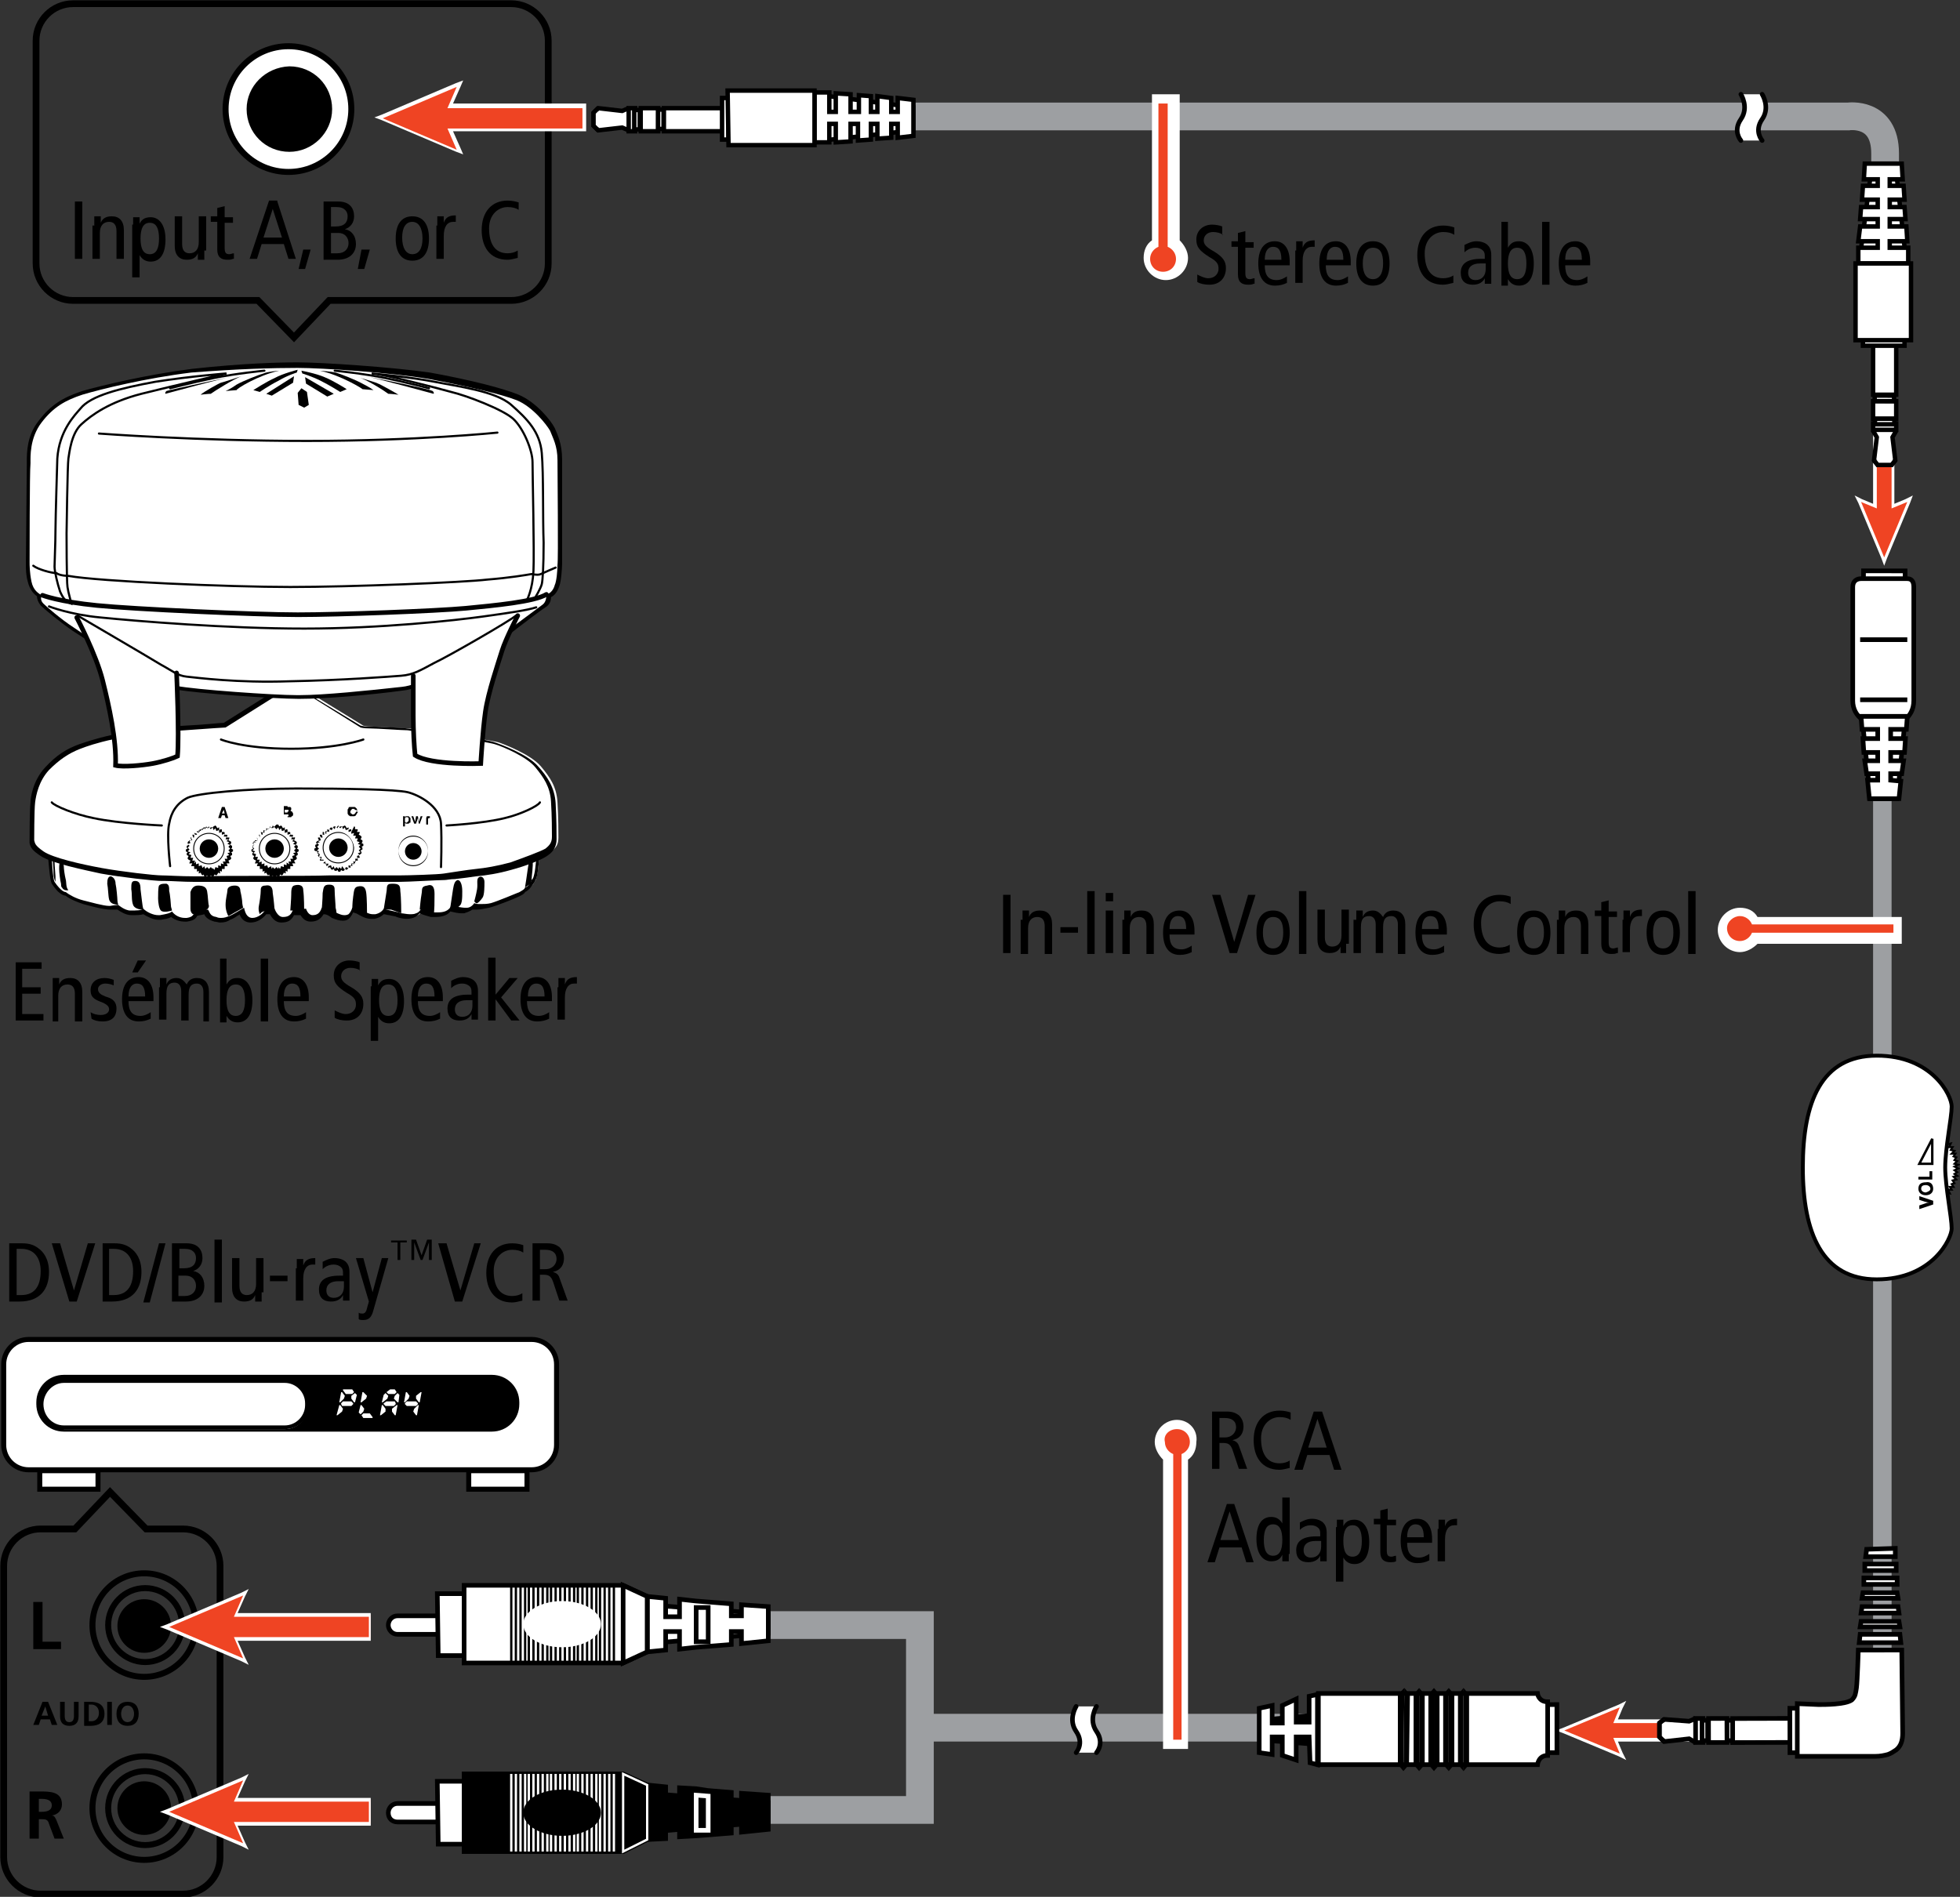 <?xml version="1.0" encoding="utf-8"?>
<!-- Generator: Adobe Illustrator 20.0.0, SVG Export Plug-In . SVG Version: 6.00 Build 0)  -->
<svg version="1.1" xmlns="http://www.w3.org/2000/svg" xmlns:xlink="http://www.w3.org/1999/xlink" x="0px" y="0px"
	 viewBox="0 0 212 205.2" style="enable-background:new 0 0 212 205.2;" xml:space="preserve">
<rect x="0" y="0" width="212" height="205.2" fill="#333333" stroke="none"/>
<style type="text/css">
	.st0{fill:#EF4423;}
	.st1{fill:#FFFFFF;}
	.st2{fill:none;stroke:#9D9FA2;stroke-width:3;}
	.st3{fill:none;stroke:#9D9FA2;stroke-width:2;}
	.st4{fill:#FFFFFF;stroke:#000000;stroke-width:0.529;stroke-linecap:round;}
	.st5{fill:#FFFFFF;stroke:#000000;stroke-width:0.541;}
	.st6{stroke:#000000;stroke-width:0.541;}
	.st7{fill:#FFFFFF;stroke:#000000;stroke-width:0.5;}
	.st8{fill:#FFFFFF;stroke:#000000;stroke-width:0.209;}
	.st9{fill:#FFFFFF;stroke:#000000;stroke-width:0.418;}
	.st10{fill:#FFFFFF;stroke:#000000;stroke-width:0.262;}
	.st11{fill:#FFFFFF;stroke:#000000;stroke-width:0.478;}
	.st12{fill:none;stroke:#000000;stroke-width:0.73;}
	.st13{fill:none;stroke:#000000;stroke-width:0.5;stroke-linecap:round;}
	.st14{fill:#FFFFFF;stroke:#000000;stroke-width:0.25;}
	.st15{stroke:#000000;stroke-width:0.5;}
	.st16{stroke:#FFFFFF;stroke-width:0.25;}
	.st17{stroke:#FFFFFF;stroke-width:0.5;}
	.st18{fill:#FFFFFF;stroke:#FFFFFF;stroke-width:0.25;}
	.st19{fill:#FFFFFF;stroke:#000000;stroke-width:0.649;}
	.st20{stroke:#000000;stroke-width:0.649;}
	.st21{fill:none;stroke:#000000;stroke-width:0.649;}
	.st22{fill:none;stroke:#000000;stroke-width:0.231;stroke-linecap:round;}
	.st23{fill:#FFFFFF;stroke:#000000;stroke-width:0.5;stroke-linecap:round;}
</style>
<g id="DVD_x2F_VCR">
	<g id="cable_copy">
	</g>
	<g>
		<polygon class="st0" points="168.7,187.2 175.5,184.3 174.7,186.2 185.6,186.2 185.6,188.2 174.7,188.2 175.5,190.1 		"/>
		<path class="st1" d="M175.2,184.7l-0.7,1.7h10.9v1.6h-10.9l0.7,1.7l-6-2.5L175.2,184.7 M175.9,184l-0.8,0.4l-6,2.5l-0.8,0.3
			l0.8,0.3l6,2.5l0.8,0.4l-0.4-0.8l-0.5-1.2h10.4h0.4V188v-1.6V186h-0.4H175l0.5-1.2L175.9,184L175.9,184z"/>
	</g>
	<g>
		<polygon class="st0" points="200.9,53.9 202.8,54.7 202.8,43.9 204.8,43.9 204.8,54.7 206.7,53.9 203.8,60.7 		"/>
		<path class="st1" d="M204.6,44.1V55l1.7-0.7l-2.5,6l-2.5-6L203,55V44.1H204.6 M205,43.7h-0.4H203h-0.4v0.4v10.4l-1.2-0.5l-0.8-0.4
			l0.4,0.8l2.5,6l0.3,0.8l0.3-0.8l2.5-6l0.3-0.8l-0.8,0.4l-1.2,0.5V44.1V43.7L205,43.7z"/>
	</g>
	<g id="projector_copy">
	</g>
	<g id="Astronaut_copy">
	</g>
	<g id="Text_copy">
	</g>
	<g id="Layer_13">
	</g>
	<g id="Layer_14">
		<g id="Layer_15">
		</g>
		<path class="st2" d="M97.1,12.6c19.6,0,102.8,0,102.8,0s4-0.6,4,4c0,4.6,0,3.5,0,3.5"/>
		<line class="st2" x1="98.2" y1="186.9" x2="155.2" y2="186.9"/>
		<polyline class="st3" points="203.6,182.5 203.6,131.3 203.6,81.4 		"/>
		<g>
			<path class="st4" d="M59.3,155.4c0,1.5-1.2,2.7-2.7,2.7H3.8c-1.5,0-2.7-1.2-2.7-2.7"/>
			<path class="st4" d="M1.1,148.5c0-1.5,1.2-2.7,2.7-2.7h52.8c1.5,0,2.7,1.2,2.7,2.7"/>
			<rect x="4.3" y="159.1" class="st5" width="6.3" height="2"/>
			<rect x="50.7" y="159.1" class="st5" width="6.3" height="2"/>
			<path class="st5" d="M60.2,156.3c0,1.5-1.2,2.7-2.7,2.7H3.1c-1.5,0-2.7-1.2-2.7-2.7v-8.7c0-1.5,1.2-2.7,2.7-2.7h54.4
				c1.5,0,2.7,1.2,2.7,2.7V156.3z"/>
			<path class="st6" d="M55.9,151.9c0,1.5-1.2,2.7-2.7,2.7H6.9c-1.5,0-2.7-1.2-2.7-2.7v-0.2c0-1.5,1.2-2.7,2.7-2.7h46.3
				c1.5,0,2.7,1.2,2.7,2.7V151.9z"/>
			<g>
				<path class="st1" d="M6.9,154.4c-1.3,0-2.5-1.2-2.5-2.5s1.1-2.5,2.5-2.5h23.9c1.4,0,2.5,1.1,2.5,2.5v0.2c0,1.4-1.1,2.5-2.5,2.5
					H6.9z"/>
				<path d="M30.8,149.6c1.2,0,2.2,1,2.2,2.2v0.2c0,1.2-1,2.2-2.2,2.2H6.9c-1.2,0-2.2-1-2.2-2.3c0-1.2,1-2.3,2.2-2.3H30.8 M30.8,149
					H6.9c-1.5,0-2.7,1.3-2.7,2.8c0,1.5,1.2,2.8,2.7,2.8h23.9c1.5,0,2.7-1.2,2.7-2.7v-0.2C33.5,150.3,32.3,149,30.8,149L30.8,149z"/>
			</g>
			<g id="play_3_">
				<path class="st1" d="M36.7,152h0.1l0.3,0.4l-0.1,0.3l-0.5,0.4h-0.1L36.7,152z M36.8,151.7h-0.1l0.2-1.1l0.1,0l0.3,0.4l-0.1,0.3
					L36.8,151.7z M36.9,151.9l0-0.1l0.2-0.2H38l0.2,0.2l0,0.1l-0.2,0.2H37L36.9,151.9z M37.1,150.4l0-0.1h1l0.2,0.3l-0.2,0.2h-0.7
					L37.1,150.4z M38.4,151.7h-0.1l-0.3-0.4L38,151l0.4-0.3l0.2,0.2L38.4,151.7z"/>
				<path class="st1" d="M39.4,152.4l-0.1,0.3L39,153l-0.2-0.2L39,152l0.1,0L39.4,152.4z M39.7,151l-0.1,0.3l-0.5,0.4H39l0.2-1.1
					h0.1L39.7,151z M39.3,152.9H40l0.3,0.4l0,0.1h-1l-0.2-0.3L39.3,152.9z"/>
				<polygon class="st1" points="41.3,152 41.4,152 41.7,152.4 41.7,152.7 41.2,153.1 41.1,153.1 				"/>
				<polygon class="st1" points="41.4,151.7 41.3,151.7 41.5,150.9 41.7,150.7 42,151 41.9,151.3 				"/>
				<polygon class="st1" points="41.5,151.9 41.5,151.8 41.8,151.6 42.7,151.6 42.8,151.8 42.8,151.9 42.6,152.1 41.7,152.1 				"/>
				<polygon class="st1" points="41.8,150.6 42.2,150.3 42.7,150.3 42.9,150.6 42.7,150.8 42,150.8 				"/>
				<polygon class="st1" points="42.9,152 43,152 42.8,153.1 42.7,153.1 42.4,152.7 42.4,152.4 				"/>
				<polygon class="st1" points="45.2,152 45.3,152 45.1,153.1 45,153.1 44.7,152.7 44.8,152.4 				"/>
				<polygon class="st1" points="43.1,151.7 43,151.7 42.6,151.3 42.7,151 43,150.7 43.2,150.9 				"/>
				<path class="st1" d="M43.8,151.7h-0.1l0.2-1.1h0.1l0.3,0.4l-0.1,0.3L43.8,151.7z M43.8,151.9l0-0.1l0.2-0.2H45l0.2,0.2l0,0.1
					l-0.2,0.2H44L43.8,151.9z M45.4,151.7h-0.1l-0.3-0.4L45,151l0.5-0.4h0.1L45.4,151.7z"/>
			</g>
		</g>
	</g>
	<g id="Layer_16">
		<g>
			<g>
				
					<rect x="203.2" y="60.1" transform="matrix(1.610659e-03 -1 1 1.610659e-03 141.135 266.057)" class="st7" width="1.2" height="4.5"/>
				<path class="st7" d="M206.3,62.6c0.6,0,0.7,0.5,0.7,0.9c0,0,0,8.5,0,12.3c0,3.8-6.6,3.6-6.6,0c0-3.6,0-12.3,0-12.3
					c0-0.7,0.5-0.9,0.9-0.9L206.3,62.6z"/>
			</g>
			<path class="st7" d="M201.2,75.7c0.6,0,5.1,0,5.1,0"/>
			<path class="st7" d="M201.2,69.2c0.6,0,5.1,0,5.1,0"/>
			<g>
				<polygon class="st7" points="202.3,86.4 205.2,86.4 206.1,77.5 201.4,77.5 				"/>
				<polygon class="st7" points="201.3,77.5 201.4,78.9 203.1,78.9 203.1,79.9 201.5,79.9 201.6,81.4 203.1,81.4 203.1,82.3 
					201.7,82.3 201.9,83.7 203.1,83.7 203.1,84.4 202,84.4 202.2,86.4 205.4,86.4 205.6,84.5 204.5,84.4 204.5,83.7 205.7,83.7 
					205.9,82.3 204.5,82.3 204.5,81.4 206,81.4 206.1,79.9 204.5,79.9 204.5,78.9 206.2,78.9 206.3,77.5 				"/>
			</g>
		</g>
		<g>
			<polyline class="st7" points="183.4,188.5 182.7,188.1 180,188.4 179.5,187.9 179.5,186.4 180,186 182.7,186.2 183.4,185.9 			
				"/>
			
				<rect x="187.4" y="185.9" transform="matrix(1 -2.626691e-03 2.626691e-03 1 -0.491 0.502)" class="st7" width="7.1" height="2.6"/>
			
				<rect x="193.6" y="184.8" transform="matrix(1 -2.239285e-03 2.239285e-03 1 -0.419 0.435)" class="st7" width="1.2" height="4.8"/>
			
				<rect x="184.8" y="185.9" transform="matrix(1 -2.278074e-03 2.278074e-03 1 -0.426 0.424)" class="st7" width="2" height="2.6"/>
			
				<rect x="183.4" y="185.9" transform="matrix(1 -2.626589e-03 2.626589e-03 1 -0.491 0.483)" class="st7" width="0.8" height="2.6"/>
			
				<rect x="184.1" y="186.1" transform="matrix(1 -2.252039e-03 2.252039e-03 1 -0.421 0.416)" class="st7" width="0.6" height="2.2"/>
			
				<rect x="186.8" y="186.1" transform="matrix(1 -2.206080e-03 2.206080e-03 1 -0.412 0.413)" class="st7" width="0.6" height="2.2"/>
			<polyline class="st7" points="180,188.4 179.5,187.9 179.5,186.4 180,186 			"/>
			<path class="st7" d="M194.4,184.3l0,0.8l0,0l0,4.9l8.4,0c0.6,0,1-0.1,1.4-0.2c0.3-0.1,0.6-0.3,0.9-0.5c0.5-0.4,0.7-1,0.7-1.8
				l-0.1-9H201c0,0-0.1,3.3-0.2,4.1c-0.1,0.6-0.1,0.9-0.5,1.3c-0.7,0.5-2.9,0.5-3.6,0.5L194.4,184.3L194.4,184.3z"/>
			<polygon class="st7" points="201.4,172.9 205.3,172.9 205.2,172.3 201.5,172.3 			"/>
			<polygon class="st7" points="201.2,176 205.5,176 205.4,175.4 201.3,175.4 			"/>
			<polygon class="st7" points="201.1,177.7 205.6,177.7 205.5,176.8 201.2,176.8 			"/>
			<polygon class="st7" points="201.3,174.5 205.4,174.5 205.3,173.8 201.4,173.8 			"/>
			<polygon class="st7" points="201.6,171.4 205.2,171.4 205.2,170.7 201.6,170.7 			"/>
			<polygon class="st7" points="201.7,169.9 205.1,169.9 205.1,169.2 201.7,169.2 			"/>
			<polygon class="st7" points="201.9,167.6 201.8,168.4 205,168.4 205,167.5 			"/>
		</g>
		<g>
			<polyline class="st8" points="209.9,122.6 209.8,123 210.2,122.8 210.1,123.2 210.5,123.1 210.4,123.5 210.7,123.4 210.6,123.8 
				211,123.7 210.8,124.1 211.2,124.1 211,124.4 211.4,124.5 211.1,124.8 211.5,124.8 211.3,125.1 211.6,125.2 211.4,125.5 
				211.7,125.6 211.4,125.9 211.8,126 211.4,126.2 211.8,126.4 211.4,126.6 211.7,126.8 211.4,127 211.7,127.2 211.3,127.3 
				211.6,127.6 211.2,127.7 211.4,128 211.1,128.1 211.3,128.4 210.9,128.4 211.1,128.7 210.7,128.7 210.9,129.1 210.5,129 
				210.6,129.4 210.2,129.3 210.3,129.7 210,129.6 210,129.9 209.7,129.8 209.7,130.2 209.4,130 209.3,130.4 			"/>
			<path class="st9" d="M210.4,126.3c0-2.1,0.7-5.4,0.7-6.6c0-1.2-2.1-5.5-8.1-5.5c-6,0-8,5-8,12.1c0,7.1,2.1,12.1,8,12.1
				c6,0,8.1-4.4,8.1-5.5C211.1,131.7,210.4,128.3,210.4,126.3z"/>
			<g>
				<path d="M209.1,130.3l-1.5,0.5v-0.4l0.6-0.2c0.2-0.1,0.4-0.1,0.5-0.1v0c-0.2,0-0.4-0.1-0.5-0.1l-0.6-0.2v-0.4l1.5,0.5V130.3z"/>
				<path d="M209.1,128.6c0,0.4-0.3,0.7-0.8,0.7c-0.5,0-0.8-0.3-0.8-0.7c0-0.5,0.3-0.7,0.8-0.7C208.8,127.8,209.1,128.1,209.1,128.6
					L209.1,128.6z M208.8,128.6c0-0.2-0.2-0.4-0.5-0.4c-0.3,0-0.5,0.1-0.5,0.4c0,0.2,0.2,0.4,0.5,0.4
					C208.6,128.9,208.8,128.8,208.8,128.6L208.8,128.6z"/>
				<path d="M207.5,127.6v-0.3h1.2v-0.6h0.3v0.9H207.5z"/>
			</g>
			<polygon class="st10" points="209,123.2 209,125.9 207.6,125.9 			"/>
		</g>
	</g>
	<g id="Layer_17">
		<g>
			
				<rect x="167" y="184.4" transform="matrix(1 -1.105583e-03 1.105583e-03 1 -0.207 0.185)" class="st7" width="1.4" height="5.2"/>
			<g>
				<polygon points="136.7,185.8 136.7,188.5 144.2,189.1 144.2,185.1 				"/>
				<polygon class="st7" points="142.5,183.3 141.6,183.5 141.6,186.3 140.2,186.3 140.2,183.8 138.7,184.5 138.7,186.4 
					137.6,186.4 137.6,184.5 136.2,184.8 136.2,189.6 137.6,189.8 137.6,187.9 138.7,187.9 138.7,189.9 140.2,190.4 140.2,187.9 
					141.6,187.9 141.7,190.7 142.5,190.9 				"/>
			</g>
			<path class="st7" d="M167.4,184.1c-1,0-1.1-0.9-1.1-0.9h-23.7v7.7h23.7c0,0,0.1-1,1.1-1V184.1z"/>
			<g>
				<g>
					<polygon points="158.6,183.3 158.7,183.4 158.7,190.8 158.6,190.9 					"/>
					<polygon points="158.3,182.6 158.3,191.6 158.9,190.9 158.9,183.3 158.3,182.6 					"/>
				</g>
				<g>
					<polygon points="158,190.8 158,183.4 158.1,183.3 158.1,190.9 					"/>
					<polygon points="158.3,182.6 157.7,183.3 157.7,190.9 158.3,191.6 158.3,182.6 					"/>
				</g>
			</g>
			<g>
				<g>
					<polygon points="157,183.3 157.1,183.4 157,190.8 156.9,190.9 					"/>
					<polygon points="156.7,182.6 156.7,191.6 157.3,190.9 157.3,183.3 156.7,182.6 					"/>
				</g>
				<g>
					<polygon points="156.3,190.8 156.3,183.4 156.5,183.3 156.4,190.9 					"/>
					<polygon points="156.7,182.6 156.1,183.3 156.1,190.9 156.7,191.6 156.7,182.6 					"/>
				</g>
			</g>
			<g>
				<g>
					<polygon points="155.3,183.3 155.4,183.4 155.4,190.8 155.3,190.9 					"/>
					<polygon points="155.1,182.6 155.1,191.6 155.7,190.9 155.7,183.3 155.1,182.6 					"/>
				</g>
				<g>
					<polygon points="154.7,190.8 154.7,183.4 154.8,183.3 154.8,190.9 					"/>
					<polygon points="155.1,182.6 154.5,183.3 154.5,190.9 155.1,191.6 155.1,182.6 					"/>
				</g>
			</g>
			<g>
				<g>
					<polygon points="153.7,183.3 153.8,183.4 153.8,190.8 153.7,190.9 					"/>
					<polygon points="153.5,182.6 153.5,191.6 154.1,190.9 154.1,183.3 153.5,182.6 					"/>
				</g>
				<g>
					<polygon points="153.1,190.8 153.1,183.4 153.2,183.3 153.2,190.9 					"/>
					<polygon points="153.5,182.6 152.9,183.3 152.9,190.9 153.5,191.6 153.5,182.6 					"/>
				</g>
			</g>
			<g>
				<g>
					<polygon points="152.1,183.3 152.2,183.4 152.2,190.8 152.1,190.9 					"/>
					<polygon points="151.9,182.6 151.8,191.6 152.4,190.9 152.5,183.3 151.9,182.6 					"/>
				</g>
				<g>
					<polygon points="151.5,190.8 151.5,183.4 151.6,183.3 151.6,190.9 					"/>
					<polygon points="151.9,182.6 151.2,183.3 151.2,190.9 151.8,191.6 151.9,182.6 					"/>
				</g>
			</g>
		</g>
	</g>
	<g>
		<g>
			<g>
				<g>
					<polyline class="st11" points="202.6,46.6 203,47.3 202.7,49.8 203.1,50.3 204.6,50.3 205,49.8 204.7,47.3 205.1,46.6 					"/>
					<rect x="202.6" y="37" class="st11" width="2.5" height="5.7"/>
					<rect x="201.5" y="36.7" class="st11" width="4.5" height="0.7"/>
					<rect x="202.6" y="43.4" class="st11" width="2.5" height="1.9"/>
					<rect x="202.6" y="45.8" class="st11" width="2.5" height="0.7"/>
					<rect x="202.8" y="45.3" class="st11" width="2.1" height="0.6"/>
					
						<rect x="203.5" y="42" transform="matrix(2.366814e-03 -1 1 2.366814e-03 160.288 246.794)" class="st11" width="0.6" height="2.1"/>
					<polyline class="st11" points="202.7,49.8 203.1,50.3 204.6,50.3 205,49.8 					"/>
					<g>
						<polygon class="st11" points="202.5,17.7 205,17.7 206.2,28.5 201.1,28.4 						"/>
						<polygon class="st11" points="201,28.5 201,26.8 203.1,26.8 203.1,26.1 201,26.1 201.2,24.5 203.1,24.5 203.1,23.7 
							201.2,23.7 201.3,22.4 203.1,22.4 203.1,21.6 201.4,21.6 201.5,20.1 203.1,20.1 203.1,19.4 201.6,19.4 201.7,17.7 205.7,17.7 
							205.8,19.4 204.4,19.4 204.4,20.1 205.9,20.1 206,21.6 204.4,21.6 204.4,22.4 206,22.4 206.1,23.7 204.4,23.7 204.4,24.5 
							206.2,24.5 206.3,26.1 204.4,26.1 204.4,26.8 206.4,26.8 206.4,28.5 						"/>
					</g>
					<polygon class="st11" points="206.7,28.5 206.7,36.8 200.7,36.8 200.7,28.5 					"/>
				</g>
			</g>
		</g>
	</g>
	<g>
		<g>
			<g>
				<g>
					<polyline class="st11" points="68,11.7 67.3,12 64.7,11.7 64.2,12.2 64.2,13.6 64.7,14.1 67.3,13.8 68,14.1 					"/>
					<rect x="71.8" y="11.7" class="st11" width="6.7" height="2.5"/>
					<rect x="78.1" y="10.6" class="st11" width="0.7" height="4.5"/>
					<rect x="69.3" y="11.7" class="st11" width="1.9" height="2.5"/>
					<rect x="68" y="11.7" class="st11" width="0.7" height="2.5"/>
					<rect x="68.6" y="11.9" class="st11" width="0.6" height="2.1"/>
					
						<rect x="70.4" y="12.6" transform="matrix(1.884237e-03 -1 1 1.884237e-03 58.441 84.327)" class="st11" width="2.1" height="0.6"/>
					<polyline class="st11" points="64.7,11.7 64.2,12.2 64.2,13.6 64.7,14.1 					"/>
					<g>
						<polygon class="st11" points="98.8,11.6 98.8,14.1 88.1,15.3 88.1,10.2 						"/>
						<polygon class="st11" points="88.1,10 89.7,10 89.7,12.1 90.4,12.1 90.4,10.1 92,10.2 92,12.1 92.9,12.1 92.9,10.3 94.2,10.4 
							94.2,12.1 94.9,12.1 94.9,10.4 96.4,10.6 96.4,12.1 97.1,12.1 97.1,10.6 98.8,10.8 98.8,14.7 97.1,14.9 97.1,13.4 96.4,13.4 
							96.4,14.9 94.9,15 94.9,13.4 94.2,13.4 94.2,15.1 92.8,15.2 92.8,13.4 92,13.4 92,15.3 90.4,15.4 90.4,13.4 89.7,13.4 
							89.7,15.4 88.1,15.4 						"/>
					</g>
					<polygon class="st11" points="88.1,15.7 78.8,15.7 78.7,9.8 88.1,9.8 					"/>
				</g>
			</g>
		</g>
	</g>
	<g>
		<path class="st0" d="M125.8,29.9c-1,0-1.9-0.9-1.9-1.9c0-0.7,0.4-1.3,0.9-1.6V10.7h1.9v15.7c0.6,0.3,0.9,1,0.9,1.6
			C127.7,29.1,126.9,29.9,125.8,29.9z"/>
		<path class="st1" d="M126.3,11.2v15.5c0.5,0.2,0.9,0.7,0.9,1.3c0,0.8-0.6,1.4-1.4,1.4c-0.8,0-1.4-0.6-1.4-1.4
			c0-0.6,0.4-1.1,0.9-1.3V11.2H126.3 M127.3,10.2h-0.9h-0.9h-0.9v0.9v14.9c-0.6,0.4-0.9,1.1-0.9,1.9c0,1.3,1.1,2.4,2.4,2.4
			c1.3,0,2.4-1.1,2.4-2.4c0-0.7-0.4-1.4-0.9-1.9V11.2V10.2L127.3,10.2z"/>
	</g>
	<g>
		<path class="st0" d="M126.3,188.7v-31.1c-0.6-0.3-0.9-1-0.9-1.6c0-1,0.9-1.9,1.9-1.9s1.9,0.9,1.9,1.9c0,0.7-0.4,1.3-0.9,1.6v31.1
			H126.3z"/>
		<path class="st1" d="M127.3,154.6c0.8,0,1.4,0.6,1.4,1.4c0,0.6-0.4,1.1-0.9,1.3v30.9h-0.9v-30.9c-0.5-0.2-0.9-0.7-0.9-1.3
			C125.8,155.2,126.5,154.6,127.3,154.6 M127.3,153.6c-1.3,0-2.4,1.1-2.4,2.4c0,0.7,0.4,1.4,0.9,1.9v30.4v0.9h0.9h0.9h0.9v-0.9
			v-30.4c0.6-0.4,0.9-1.1,0.9-1.9C129.6,154.7,128.6,153.6,127.3,153.6L127.3,153.6z"/>
	</g>
	<path class="st12" d="M7.9,0.4c-2.2,0-4,1.8-4,4v24.1c0,2.2,1.8,4,4,4h20l3.9,4l3.8-4h19.7c2.2,0,4-1.8,4-4V4.4c0-2.2-1.8-4-4-4
		H7.9z"/>
	<g>
		<path d="M132.3,25.4c-0.3-0.2-0.7-0.3-1.1-0.3c-0.6,0-1,0.4-1,0.9c0,0.4,0.2,0.7,1.1,1.2c1,0.6,1.3,1.1,1.3,1.8
			c0,1-0.6,1.8-1.8,1.8c-0.5,0-1-0.1-1.3-0.3v-0.8c0.4,0.2,0.8,0.4,1.2,0.4c0.7,0,1.1-0.5,1.1-1c0-0.5-0.1-0.8-1-1.3
			c-1.1-0.7-1.4-1.1-1.4-1.9c0-1,0.8-1.6,1.7-1.6c0.4,0,0.9,0.1,1.1,0.2V25.4z"/>
		<path d="M135.6,30.7c-0.2,0.1-0.4,0.1-0.6,0.1c-0.7,0-1.1-0.3-1.1-1.1v-3h-0.7v-0.6h0.7v-0.9l0.8-0.2v1.2h0.9v0.6h-0.9v2.7
			c0,0.5,0.1,0.7,0.5,0.7c0.2,0,0.3-0.1,0.5-0.1V30.7z"/>
		<path d="M136.8,28.7c0,1.1,0.4,1.6,1.3,1.6c0.4,0,0.8-0.2,1.1-0.4l0,0.7c-0.4,0.2-0.8,0.3-1.3,0.3c-1.2,0-1.8-0.9-1.8-2.4
			s0.6-2.4,1.8-2.4c1,0,1.6,0.8,1.6,2.2v0.4H136.8z M138.6,28.1c0-1-0.3-1.4-0.9-1.4c-0.5,0-0.9,0.4-0.9,1.4H138.6z"/>
		<path d="M140.2,27.1c0-0.3,0-0.7,0-1h0.7l0,0.7h0c0.2-0.6,0.6-0.8,1.3-0.8v0.7c-0.1,0-0.2,0-0.3,0c-0.6,0-1,0.5-1,1.5v2.4h-0.8
			V27.1z"/>
		<path d="M143.4,28.7c0,1.1,0.4,1.6,1.3,1.6c0.4,0,0.8-0.2,1.1-0.4l0,0.7c-0.4,0.2-0.8,0.3-1.3,0.3c-1.2,0-1.8-0.9-1.8-2.4
			s0.6-2.4,1.8-2.4c1,0,1.6,0.8,1.6,2.2v0.4H143.4z M145.3,28.1c0-1-0.3-1.4-0.9-1.4c-0.5,0-0.9,0.4-0.9,1.4H145.3z"/>
		<path d="M148.5,26.1c1.2,0,1.8,0.9,1.8,2.4s-0.6,2.4-1.8,2.4c-1.2,0-1.8-0.9-1.8-2.4S147.3,26.1,148.5,26.1z M148.5,30.2
			c0.7,0,1.1-0.6,1.1-1.7s-0.3-1.7-1.1-1.7c-0.7,0-1.1,0.6-1.1,1.7S147.8,30.2,148.5,30.2z"/>
		<path d="M157.2,30.6c-0.4,0.1-0.8,0.2-1.1,0.2c-2,0-2.8-1.5-2.8-3.2c0-2,1.1-3.2,2.8-3.2c0.5,0,0.9,0.1,1.2,0.2v0.8
			c-0.3-0.2-0.7-0.3-1.2-0.3c-1,0-2,0.8-2,2.3c0,1.6,0.6,2.7,2,2.7c0.4,0,0.8-0.1,1.1-0.3V30.6z"/>
		<path d="M158.4,26.5c0.4-0.2,0.8-0.4,1.3-0.4c0.7,0,1.1,0.3,1.2,0.4c0.2,0.2,0.4,0.5,0.4,1.1V30c0,0.3,0,0.5,0,0.7h-0.7l0-0.6h0
			c-0.2,0.4-0.6,0.7-1.3,0.7c-0.8,0-1.3-0.4-1.3-1.3c0-0.9,0.6-1.5,2.2-1.5h0.4v-0.2c0-0.3,0-0.5-0.2-0.7c-0.2-0.2-0.5-0.3-0.8-0.3
			c-0.5,0-0.9,0.2-1.2,0.5L158.4,26.5z M160.6,28.5c-0.1,0-0.3,0-0.5,0c-0.9,0-1.3,0.4-1.3,1c0,0.5,0.3,0.8,0.8,0.8
			c0.7,0,1.1-0.5,1.1-1.2V28.5z"/>
		<path d="M162.3,24h0.8v2.8h0c0.3-0.5,0.6-0.7,1.2-0.7c0.9,0,1.6,0.8,1.6,2.4s-0.6,2.4-1.6,2.4c-0.7,0-1-0.4-1.2-0.7h0l0,0.7h-0.7
			c0-0.3,0-0.6,0-0.8V24z M164.1,30.2c0.7,0,1-0.6,1-1.7s-0.3-1.7-1-1.7c-0.7,0-1,0.6-1,1.7S163.4,30.2,164.1,30.2z"/>
		<path d="M166.8,24h0.8v6.8h-0.8V24z"/>
		<path d="M169.3,28.7c0,1.1,0.4,1.6,1.3,1.6c0.4,0,0.8-0.2,1.1-0.4l0,0.7c-0.4,0.2-0.8,0.3-1.3,0.3c-1.2,0-1.8-0.9-1.8-2.4
			s0.6-2.4,1.8-2.4c1,0,1.6,0.8,1.6,2.2v0.4H169.3z M171.1,28.1c0-1-0.3-1.4-0.9-1.4c-0.5,0-0.9,0.4-0.9,1.4H171.1z"/>
	</g>
	<g>
		<path d="M131.1,152.7h1.6c0.7,0,1,0.2,1.3,0.4c0.3,0.3,0.5,0.7,0.5,1.2c0,0.7-0.3,1.3-1.2,1.5v0c0.4,0.1,0.6,0.3,0.7,0.6l0.9,2.5
			H134l-0.7-2.1c-0.2-0.5-0.4-0.7-1-0.7h-0.4v2.8h-0.8V152.7z M131.9,155.5h0.6c0.8,0,1.2-0.6,1.2-1.1c0-0.7-0.5-1-1.2-1h-0.6V155.5
			z"/>
		<path d="M139.5,158.8c-0.4,0.1-0.8,0.2-1.1,0.2c-2,0-2.8-1.5-2.8-3.2c0-2,1.1-3.2,2.8-3.2c0.5,0,0.9,0.1,1.2,0.2v0.8
			c-0.3-0.2-0.7-0.3-1.2-0.3c-1,0-2,0.8-2,2.3c0,1.6,0.6,2.7,2,2.7c0.4,0,0.8-0.1,1.1-0.3V158.8z"/>
		<path d="M143,152.7l2.1,6.3h-0.8l-0.5-1.6h-2.4l-0.5,1.6H140l2.1-6.3H143z M143.5,156.6l-1-3.1h0l-1,3.1H143.5z"/>
		<path d="M133.5,162.7l2.1,6.3h-0.8l-0.5-1.6h-2.4l-0.5,1.6h-0.8l2.1-6.3H133.5z M134,166.6l-1-3.1h0l-1,3.1H134z"/>
		<path d="M139.4,168.1c0,0.3,0,0.6,0,0.8h-0.7l0-0.7h0c-0.2,0.4-0.5,0.7-1.2,0.7c-0.9,0-1.6-0.8-1.6-2.4s0.6-2.4,1.6-2.4
			c0.5,0,0.9,0.2,1.2,0.7h0v-2.8h0.8V168.1z M137.7,164.9c-0.7,0-1,0.6-1,1.7s0.3,1.7,1,1.7s1-0.6,1-1.7S138.4,164.9,137.7,164.9z"
			/>
		<path d="M140.6,164.7c0.4-0.2,0.8-0.4,1.3-0.4c0.7,0,1.1,0.3,1.2,0.4c0.2,0.2,0.4,0.5,0.4,1.1v2.4c0,0.3,0,0.5,0,0.7h-0.7l0-0.6h0
			c-0.2,0.4-0.6,0.7-1.3,0.7c-0.8,0-1.3-0.4-1.3-1.3c0-0.9,0.6-1.5,2.2-1.5h0.4v-0.2c0-0.3,0-0.5-0.2-0.7c-0.2-0.2-0.5-0.3-0.8-0.3
			c-0.5,0-0.9,0.2-1.2,0.5L140.6,164.7z M142.8,166.7c-0.1,0-0.3,0-0.5,0c-0.9,0-1.3,0.4-1.3,1c0,0.5,0.3,0.8,0.8,0.8
			c0.7,0,1.1-0.5,1.1-1.2V166.7z"/>
		<path d="M144.6,165.2c0-0.3,0-0.6,0-0.8h0.7l0,0.7h0c0.2-0.4,0.5-0.7,1.2-0.7c0.9,0,1.6,0.8,1.6,2.4s-0.6,2.4-1.6,2.4
			c-0.5,0-0.9-0.2-1.2-0.7h0v2.6h-0.8V165.2z M146.3,168.4c0.7,0,1-0.6,1-1.7s-0.3-1.7-1-1.7c-0.7,0-1,0.6-1,1.7
			S145.6,168.4,146.3,168.4z"/>
		<path d="M151,168.9c-0.2,0.1-0.4,0.1-0.6,0.1c-0.7,0-1.1-0.3-1.1-1.1v-3h-0.7v-0.6h0.7v-0.9l0.8-0.2v1.2h0.9v0.6H150v2.7
			c0,0.5,0.1,0.7,0.5,0.7c0.2,0,0.3-0.1,0.5-0.1V168.9z"/>
		<path d="M152.2,166.9c0,1.1,0.4,1.6,1.3,1.6c0.4,0,0.8-0.2,1.1-0.4l0,0.7c-0.4,0.2-0.8,0.3-1.3,0.3c-1.2,0-1.8-0.9-1.8-2.4
			s0.6-2.4,1.8-2.4c1,0,1.6,0.8,1.6,2.2v0.4H152.2z M154,166.3c0-1-0.3-1.4-0.9-1.4c-0.5,0-0.9,0.4-0.9,1.4H154z"/>
		<path d="M155.6,165.4c0-0.3,0-0.7,0-1h0.7l0,0.7h0c0.2-0.6,0.6-0.8,1.3-0.8v0.7c-0.1,0-0.2,0-0.3,0c-0.6,0-1,0.5-1,1.5v2.4h-0.8
			V165.4z"/>
	</g>
	<g>
		<path d="M1,134.5h1.4c0.8,0,1.3,0.2,1.7,0.5c0.6,0.4,1.2,1.2,1.2,2.6c0,1.8-0.9,3.2-3.2,3.2H1V134.5z M1.8,140.1h0.5
			c1.4,0,2.1-0.9,2.1-2.6c0-1.3-0.6-2.4-2.1-2.4H1.8V140.1z"/>
		<path d="M5.6,134.5h0.9l1.5,5.1h0l1.5-5.1h0.8l-2,6.3H7.5L5.6,134.5z"/>
		<path d="M11,134.5h1.4c0.8,0,1.3,0.2,1.7,0.5c0.6,0.4,1.2,1.2,1.2,2.6c0,1.8-0.9,3.2-3.2,3.2h-1V134.5z M11.8,140.1h0.5
			c1.4,0,2.1-0.9,2.1-2.6c0-1.3-0.6-2.4-2.1-2.4h-0.5V140.1z"/>
		<path d="M17.2,134.5h0.7l-1.7,6.4h-0.7L17.2,134.5z"/>
		<path d="M18.6,134.5h1.6c1.2,0,1.7,0.7,1.7,1.6c0,0.7-0.4,1.2-1,1.4v0c0.7,0.1,1.2,0.7,1.2,1.6c0,0.9-0.6,1.7-2,1.7h-1.5V134.5z
			 M19.4,137.2h0.5c0.9,0,1.3-0.4,1.3-1.1c0-0.5-0.3-1-1.2-1h-0.6V137.2z M19.4,140.2H20c0.8,0,1.2-0.5,1.2-1.1
			c0-0.6-0.4-1.1-1.1-1.1h-0.8V140.2z"/>
		<path d="M23.2,134.1h0.8v6.8h-0.8V134.1z"/>
		<path d="M28.3,139.8c0,0.3,0,0.7,0,1h-0.7l0-0.7h0c-0.2,0.5-0.6,0.7-1.2,0.7c-0.8,0-1.3-0.5-1.3-1.5v-3.2h0.8v3c0,0.7,0.3,1,0.8,1
			c0.6,0,1-0.4,1-1.2v-2.8h0.8V139.8z"/>
		<path d="M29.2,138h1.9v0.6h-1.9V138z"/>
		<path d="M32.1,137.2c0-0.3,0-0.7,0-1h0.7l0,0.7h0c0.2-0.6,0.6-0.8,1.3-0.8v0.7c-0.1,0-0.2,0-0.3,0c-0.6,0-1,0.5-1,1.5v2.4h-0.8
			V137.2z"/>
		<path d="M34.9,136.5c0.4-0.2,0.8-0.4,1.3-0.4c0.7,0,1.1,0.3,1.2,0.4c0.2,0.2,0.4,0.5,0.4,1.1v2.4c0,0.3,0,0.5,0,0.7h-0.7l0-0.6h0
			c-0.2,0.4-0.6,0.7-1.3,0.7c-0.8,0-1.3-0.4-1.3-1.3c0-0.9,0.6-1.5,2.2-1.5h0.4v-0.2c0-0.3,0-0.5-0.2-0.7c-0.2-0.2-0.5-0.3-0.8-0.3
			c-0.5,0-0.9,0.2-1.2,0.5L34.9,136.5z M37.1,138.6c-0.1,0-0.3,0-0.5,0c-0.9,0-1.3,0.4-1.3,1c0,0.5,0.3,0.8,0.8,0.8
			c0.7,0,1.1-0.5,1.1-1.2V138.6z"/>
		<path d="M40.4,141.7c-0.2,0.8-0.5,1.1-1.1,1.1c-0.2,0-0.4,0-0.5-0.1l0-0.7c0.1,0.1,0.3,0.1,0.4,0.1c0.2,0,0.4-0.1,0.5-0.6l0.2-0.7
			l-1.4-4.7h0.8l1,3.7h0l1-3.7H42L40.4,141.7z"/>
		<path d="M43,134.4h-0.7v-0.2H44v0.2h-0.7v1.9H43V134.4z M44.4,134.1H45l0.6,1.7l0.6-1.7h0.5v2.2h-0.3v-1.9h0l-0.7,1.9h-0.2
			l-0.7-1.9h0v1.9h-0.3V134.1z"/>
		<path d="M47.4,134.5h0.9l1.5,5.1h0l1.5-5.1H52l-2,6.3h-0.8L47.4,134.5z"/>
		<path d="M56.5,140.7c-0.4,0.1-0.8,0.2-1.1,0.2c-2,0-2.8-1.5-2.8-3.2c0-2,1.1-3.2,2.8-3.2c0.5,0,0.9,0.1,1.2,0.2v0.8
			c-0.3-0.2-0.7-0.3-1.2-0.3c-1,0-2,0.8-2,2.3c0,1.6,0.6,2.7,2,2.7c0.4,0,0.8-0.1,1.1-0.3V140.7z"/>
		<path d="M57.6,134.5h1.6c0.7,0,1,0.2,1.3,0.4c0.3,0.3,0.5,0.7,0.5,1.2c0,0.7-0.3,1.3-1.2,1.5v0c0.4,0.1,0.6,0.3,0.7,0.6l0.9,2.5
			h-0.9l-0.7-2.1c-0.2-0.5-0.4-0.7-1-0.7h-0.4v2.8h-0.8V134.5z M58.4,137.3H59c0.8,0,1.2-0.6,1.2-1.1c0-0.7-0.5-1-1.2-1h-0.6V137.3z
			"/>
	</g>
	<g>
		<polygon class="st0" points="40.9,12.7 49.8,9 48.7,11.5 63.2,11.5 63.2,14 48.7,14 49.8,16.5 		"/>
		<path class="st1" d="M49.4,9.4l-1,2.3H63v2.2H48.4l1,2.3l-8-3.4L49.4,9.4 M50.1,8.7L49.3,9l-8,3.4l-0.8,0.3l0.8,0.3l8,3.4l0.8,0.3
			L49.8,16L49,14.2h14h0.4v-0.4v-2.2v-0.4H63H49l0.8-1.8L50.1,8.7L50.1,8.7z"/>
	</g>
	<g>
		<path class="st1" d="M190.6,15.2c0,0-0.9-1,0-2.3c0.9-1.3,0-2.7,0-2.7h-2.3c0,0,0.9,1.4,0,2.7c-0.9,1.3,0,2.3,0,2.3H190.6z"/>
		<path class="st13" d="M190.6,10.2c0,0,0.9,1.4,0,2.7c-0.9,1.3,0,2.3,0,2.3"/>
		<path class="st13" d="M188.3,10.2c0,0,0.9,1.4,0,2.7c-0.9,1.3,0,2.3,0,2.3"/>
	</g>
	<g>
		<path class="st1" d="M116.4,189.6c0,0,0.9-1,0-2.3c-0.9-1.3,0-2.7,0-2.7h2.3c0,0-0.9,1.4,0,2.7c0.9,1.3,0,2.3,0,2.3H116.4z"/>
		<path class="st13" d="M116.4,184.6c0,0-0.9,1.4,0,2.7c0.9,1.3,0,2.3,0,2.3"/>
		<path class="st13" d="M118.6,184.6c0,0-0.9,1.4,0,2.7c0.9,1.3,0,2.3,0,2.3"/>
	</g>
	<polyline class="st2" points="80.7,175.8 99.5,175.8 99.5,195.8 80.7,195.8 	"/>
	<g>
		<g>
			<path class="st7" d="M42,175.8c0-0.5,0.4-1,1-1l7.2,0c0.5,0,1,0.4,1,1l0,0c0,0.5-0.5,1-1,1l-7.2,0C42.4,176.8,42,176.3,42,175.8
				L42,175.8z"/>
			<polygon class="st7" points="47.3,172.4 51.7,172.4 51.7,179.1 47.4,179.1 			"/>
			<polygon class="st7" points="83.1,174.6 83.1,176.7 70,177.8 70,173.6 			"/>
			<polygon class="st7" points="75.3,178.2 73.5,178.4 73.5,176.5 72,176.5 72,178.5 70,178.7 70,172.7 72,172.9 72,174.9 
				73.5,174.9 73.5,173 75.3,173.2 76.6,173.3 79.1,173.5 79.1,174.8 80.2,174.8 80.2,173.6 83.1,173.8 83.1,177.5 80.2,177.8 
				80.2,176.5 79.1,176.5 79.1,177.9 76.6,178.1 			"/>
			<polygon class="st7" points="50.2,171.5 67.4,171.5 70,172.7 70,178.7 67.4,179.9 50.2,179.9 			"/>
			<polygon class="st7" points="67.4,171.5 70,172.7 70,178.7 67.4,179.9 			"/>
		</g>
		<polygon class="st7" points="75.3,177.6 76.6,177.6 76.6,173.9 75.3,173.9 		"/>
		<g>
			<line class="st14" x1="66.4" y1="179.9" x2="66.4" y2="171.5"/>
			<line class="st14" x1="65.9" y1="179.9" x2="65.9" y2="171.5"/>
			<line class="st14" x1="65.4" y1="179.9" x2="65.4" y2="171.5"/>
			<line class="st14" x1="64.9" y1="179.9" x2="64.9" y2="171.5"/>
			<line class="st14" x1="64.5" y1="179.9" x2="64.5" y2="171.5"/>
			<line class="st14" x1="64" y1="179.9" x2="64" y2="171.5"/>
			<line class="st14" x1="63.5" y1="179.9" x2="63.5" y2="171.5"/>
			<line class="st14" x1="63" y1="179.9" x2="63" y2="171.5"/>
			<line class="st14" x1="62.5" y1="179.9" x2="62.5" y2="171.5"/>
			<line class="st14" x1="62.1" y1="179.9" x2="62.1" y2="171.5"/>
			<line class="st14" x1="61.6" y1="179.9" x2="61.6" y2="171.5"/>
			<line class="st14" x1="61.1" y1="179.9" x2="61.1" y2="171.5"/>
			<line class="st14" x1="60.6" y1="179.9" x2="60.6" y2="171.5"/>
			<line class="st14" x1="60.1" y1="179.9" x2="60.1" y2="171.5"/>
			<line class="st14" x1="59.6" y1="179.9" x2="59.6" y2="171.5"/>
			<line class="st14" x1="59.2" y1="179.9" x2="59.2" y2="171.5"/>
			<line class="st14" x1="58.7" y1="179.9" x2="58.7" y2="171.5"/>
			<line class="st14" x1="58.2" y1="179.9" x2="58.2" y2="171.5"/>
			<line class="st14" x1="57.7" y1="179.9" x2="57.7" y2="171.5"/>
			<line class="st14" x1="57.2" y1="179.9" x2="57.2" y2="171.5"/>
			<line class="st14" x1="56.8" y1="179.9" x2="56.8" y2="171.5"/>
			<line class="st14" x1="56.3" y1="179.9" x2="56.3" y2="171.5"/>
			<line class="st14" x1="55.8" y1="179.9" x2="55.8" y2="171.5"/>
			<line class="st14" x1="55.3" y1="179.9" x2="55.3" y2="171.5"/>
		</g>
		<ellipse class="st1" cx="60.8" cy="175.7" rx="4.2" ry="2.5"/>
	</g>
	<g>
		<g>
			<path class="st7" d="M42,196.1c0-0.5,0.4-1,1-1l7.2,0c0.5,0,1,0.4,1,1l0,0c0,0.5-0.5,1-1,1l-7.2,0C42.4,197.1,42,196.7,42,196.1
				L42,196.1z"/>
			<polygon class="st7" points="47.3,192.7 51.7,192.7 51.7,199.5 47.4,199.5 			"/>
			<polygon class="st15" points="83.1,195 83.1,197.1 70,198.2 70,194 			"/>
			<polygon class="st15" points="75.3,198.6 73.5,198.7 73.5,196.9 72,196.9 72,198.9 70,199 70,193.1 72,193.3 72,195.2 
				73.5,195.2 73.5,193.4 75.3,193.5 76.6,193.7 79.1,193.9 79.1,195.2 80.2,195.2 80.2,194 83.1,194.2 83.1,197.9 80.2,198.2 
				80.2,196.9 79.1,196.9 79.1,198.3 76.6,198.5 			"/>
			<polygon class="st15" points="50.2,191.9 67.4,191.9 70,193.1 70,199 67.4,200.3 50.2,200.3 			"/>
			<polygon class="st16" points="67.4,191.9 70,193.1 70,199 67.4,200.3 			"/>
		</g>
		<polygon class="st17" points="75.3,198 76.6,198 76.6,194.3 75.3,194.2 		"/>
		<g>
			<line class="st18" x1="66.4" y1="200.3" x2="66.4" y2="191.9"/>
			<line class="st18" x1="65.9" y1="200.3" x2="65.9" y2="191.9"/>
			<line class="st18" x1="65.4" y1="200.3" x2="65.4" y2="191.9"/>
			<line class="st18" x1="64.9" y1="200.3" x2="64.9" y2="191.9"/>
			<line class="st18" x1="64.5" y1="200.3" x2="64.5" y2="191.9"/>
			<line class="st18" x1="64" y1="200.3" x2="64" y2="191.9"/>
			<line class="st18" x1="63.5" y1="200.3" x2="63.5" y2="191.9"/>
			<line class="st18" x1="63" y1="200.3" x2="63" y2="191.9"/>
			<line class="st18" x1="62.5" y1="200.3" x2="62.5" y2="191.9"/>
			<line class="st18" x1="62.1" y1="200.3" x2="62.1" y2="191.9"/>
			<line class="st18" x1="61.6" y1="200.3" x2="61.6" y2="191.9"/>
			<line class="st18" x1="61.1" y1="200.3" x2="61.1" y2="191.9"/>
			<line class="st18" x1="60.6" y1="200.3" x2="60.6" y2="191.9"/>
			<line class="st18" x1="60.1" y1="200.3" x2="60.1" y2="191.9"/>
			<line class="st18" x1="59.6" y1="200.3" x2="59.6" y2="191.9"/>
			<line class="st18" x1="59.2" y1="200.3" x2="59.2" y2="191.9"/>
			<line class="st18" x1="58.7" y1="200.3" x2="58.7" y2="191.9"/>
			<line class="st18" x1="58.2" y1="200.3" x2="58.2" y2="191.9"/>
			<line class="st18" x1="57.7" y1="200.3" x2="57.7" y2="191.9"/>
			<line class="st18" x1="57.2" y1="200.3" x2="57.2" y2="191.9"/>
			<line class="st18" x1="56.8" y1="200.3" x2="56.8" y2="191.9"/>
			<line class="st18" x1="56.3" y1="200.3" x2="56.3" y2="191.9"/>
			<line class="st18" x1="55.8" y1="200.3" x2="55.8" y2="191.9"/>
			<line class="st18" x1="55.3" y1="200.3" x2="55.3" y2="191.9"/>
		</g>
		<path d="M56.6,196.1c0,1.4,1.9,2.5,4.2,2.5c2.3,0,4.2-1.1,4.2-2.5c0-1.4-1.9-2.5-4.2-2.5C58.4,193.6,56.6,194.7,56.6,196.1z"/>
	</g>
	<g>
		<path d="M8.1,21.8h0.8V28H8.1V21.8z"/>
		<path d="M10.2,24.4c0-0.3,0-0.7,0-1h0.7l0,0.7h0c0.2-0.5,0.6-0.7,1.2-0.7c0.8,0,1.3,0.5,1.3,1.5V28h-0.8v-3c0-0.7-0.3-1-0.8-1
			c-0.6,0-1,0.4-1,1.2V28h-0.8V24.4z"/>
		<path d="M14.4,24.3c0-0.3,0-0.6,0-0.8h0.7l0,0.7h0c0.2-0.4,0.5-0.7,1.2-0.7c0.9,0,1.6,0.8,1.6,2.4s-0.6,2.4-1.6,2.4
			c-0.5,0-0.9-0.2-1.2-0.7h0V30h-0.8V24.3z M16.2,27.5c0.7,0,1-0.6,1-1.7s-0.3-1.7-1-1.7c-0.7,0-1,0.6-1,1.7S15.5,27.5,16.2,27.5z"
			/>
		<path d="M22.1,27.1c0,0.3,0,0.7,0,1h-0.7l0-0.7h0c-0.2,0.5-0.6,0.7-1.2,0.7c-0.8,0-1.3-0.5-1.3-1.5v-3.2h0.8v3c0,0.7,0.3,1,0.8,1
			c0.6,0,1-0.4,1-1.2v-2.8h0.8V27.1z"/>
		<path d="M25.2,28c-0.2,0.1-0.4,0.1-0.6,0.1c-0.7,0-1.1-0.3-1.1-1.1v-3h-0.7v-0.6h0.7v-0.9l0.8-0.2v1.2h0.9v0.6h-0.9v2.7
			c0,0.5,0.1,0.7,0.5,0.7c0.2,0,0.3-0.1,0.5-0.1V28z"/>
		<path d="M30,21.8L32,28h-0.8l-0.5-1.6h-2.4L27.8,28H27l2.1-6.3H30z M30.5,25.7l-1-3.1h0l-1,3.1H30.5z"/>
		<path d="M32.8,27h0.8L33,29.1h-0.7L32.8,27z"/>
		<path d="M35,21.8h1.6c1.2,0,1.7,0.7,1.7,1.6c0,0.7-0.4,1.2-1,1.4v0c0.7,0.1,1.2,0.7,1.2,1.6c0,0.9-0.6,1.7-2,1.7H35V21.8z
			 M35.8,24.5h0.5c0.9,0,1.3-0.4,1.3-1.1c0-0.5-0.3-1-1.2-1h-0.6V24.5z M35.8,27.4h0.7c0.8,0,1.2-0.5,1.2-1.1c0-0.6-0.4-1.1-1.1-1.1
			h-0.8V27.4z"/>
		<path d="M39.1,27H40l-0.6,2.1h-0.7L39.1,27z"/>
		<path d="M44.6,23.4c1.2,0,1.8,0.9,1.8,2.4s-0.6,2.4-1.8,2.4c-1.2,0-1.8-0.9-1.8-2.4S43.4,23.4,44.6,23.4z M44.6,27.5
			c0.7,0,1.1-0.6,1.1-1.7S45.3,24,44.6,24c-0.7,0-1.1,0.6-1.1,1.7S43.9,27.5,44.6,27.5z"/>
		<path d="M47.3,24.4c0-0.3,0-0.7,0-1H48l0,0.7h0c0.2-0.6,0.6-0.8,1.3-0.8v0.7c-0.1,0-0.2,0-0.3,0c-0.6,0-1,0.5-1,1.5V28h-0.8V24.4z
			"/>
		<path d="M56,27.9c-0.4,0.1-0.8,0.2-1.1,0.2c-2,0-2.8-1.5-2.8-3.2c0-2,1.1-3.2,2.8-3.2c0.5,0,0.9,0.1,1.2,0.2v0.8
			c-0.3-0.2-0.7-0.3-1.2-0.3c-1,0-2,0.8-2,2.3c0,1.6,0.6,2.7,2,2.7c0.4,0,0.8-0.1,1.1-0.3V27.9z"/>
	</g>
	<g>
		<circle class="st19" cx="31.2" cy="11.8" r="6.8"/>
		<path class="st20" d="M27,11.8c0,2.4,1.9,4.3,4.3,4.3c2.3,0,4.3-1.9,4.3-4.3c0-2.4-1.9-4.3-4.3-4.3C28.9,7.6,27,9.5,27,11.8z"/>
	</g>
	<path class="st12" d="M19.8,204.9c2.2,0,4-1.8,4-4v-31.5c0-2.2-1.8-4-4-4h-4l-3.9-4l-3.8,4H4.4c-2.2,0-4,1.8-4,4v31.5
		c0,2.2,1.8,4,4,4H19.8z"/>
	<g>
		<path d="M4.6,184.1h0.6l1,2.5H5.6L5.4,186h-1l-0.2,0.6H3.6L4.6,184.1z M4.9,184.6L4.9,184.6l-0.4,1h0.7L4.9,184.6z"/>
		<path d="M6.5,184.1H7v1.5c0,0.4,0.1,0.7,0.5,0.7c0.4,0,0.5-0.3,0.5-0.7v-1.5h0.5v1.6c0,0.7-0.4,1-1,1s-1-0.3-1-1V184.1z"/>
		<path d="M9.1,184.1h0.7c0.8,0,1.5,0.3,1.5,1.3s-0.7,1.3-1.5,1.3H9.1V184.1z M9.6,186.2h0.3c0.4,0,0.8-0.3,0.8-0.9
			s-0.4-0.9-0.8-0.9H9.6V186.2z"/>
		<path d="M11.6,184.1h0.5v2.5h-0.5V184.1z"/>
		<path d="M13.8,184.1c0.8,0,1.2,0.5,1.2,1.3c0,0.8-0.4,1.3-1.2,1.3c-0.8,0-1.2-0.5-1.2-1.3C12.6,184.6,13,184.1,13.8,184.1z
			 M13.8,186.3c0.5,0,0.7-0.5,0.7-0.9c0-0.4-0.2-0.9-0.7-0.9c-0.5,0-0.7,0.5-0.7,0.9C13.1,185.8,13.3,186.3,13.8,186.3z"/>
	</g>
	<g>
		<path d="M3.6,173.3h1v4.3h2v0.8h-3V173.3z"/>
	</g>
	<g>
		<path d="M3.2,193.8h1.1c1.1,0,2.4,0,2.4,1.4c0,0.6-0.4,1.1-1.1,1.2v0c0.3,0,0.4,0.3,0.5,0.5l0.8,2H5.9l-0.6-1.6
			c-0.1-0.4-0.3-0.5-0.7-0.5H4.2v2.1h-1V193.8z M4.2,196h0.3c0.5,0,1.1-0.1,1.1-0.7c0-0.6-0.6-0.7-1.1-0.7H4.2V196z"/>
	</g>
	<g>
		<circle class="st21" cx="15.6" cy="175.8" r="5.6"/>
		<circle cx="15.6" cy="175.9" r="2.9"/>
		<path class="st21" d="M19.7,175.8c0,2.2-1.8,4-4,4c-2.2,0-4-1.8-4-4c0-2.2,1.8-4,4-4C17.9,171.8,19.7,173.6,19.7,175.8z"/>
	</g>
	<g>
		<circle class="st21" cx="15.6" cy="195.6" r="5.6"/>
		<circle cx="15.6" cy="195.6" r="2.9"/>
		<path class="st21" d="M19.7,195.6c0,2.2-1.8,4-4,4c-2.2,0-4-1.8-4-4c0-2.2,1.8-4,4-4C17.9,191.6,19.7,193.4,19.7,195.6z"/>
	</g>
	<g>
		<polygon class="st0" points="17.8,176 26.6,172.3 25.6,174.7 40.1,174.7 40.1,177.3 25.6,177.3 26.6,179.7 		"/>
		<path class="st1" d="M26.3,172.6l-1,2.3h14.6v2.2H25.3l1,2.3l-8-3.4L26.3,172.6 M26.9,171.9l-0.8,0.4l-8,3.4l-0.8,0.3l0.8,0.3
			l8,3.4l0.8,0.4l-0.4-0.8l-0.8-1.8h14h0.4v-0.4v-2.2v-0.4h-0.4h-14l0.8-1.8L26.9,171.9L26.9,171.9z"/>
	</g>
	<g>
		<polygon class="st0" points="17.8,196 26.6,192.3 25.6,194.7 40.1,194.7 40.1,197.3 25.6,197.3 26.6,199.7 		"/>
		<path class="st1" d="M26.3,192.6l-1,2.3h14.6v2.2H25.3l1,2.3l-8-3.4L26.3,192.6 M26.9,191.9l-0.8,0.4l-8,3.4l-0.8,0.3l0.8,0.3
			l8,3.4l0.8,0.4l-0.4-0.8l-0.8-1.8h14h0.4v-0.4v-2.2v-0.4h-0.4h-14l0.8-1.8L26.9,191.9L26.9,191.9z"/>
	</g>
	<g>
		<path class="st0" d="M188.2,102.4c-1,0-1.9-0.9-1.9-1.9s0.9-1.9,1.9-1.9c0.7,0,1.3,0.4,1.6,0.9h15.5v1.9h-15.5
			C189.5,102.1,188.9,102.4,188.2,102.4z"/>
		<path class="st1" d="M188.2,99.1c0.6,0,1.1,0.4,1.3,0.9h15.3v0.9h-15.3c-0.2,0.5-0.7,0.9-1.3,0.9c-0.8,0-1.4-0.6-1.4-1.4
			C186.8,99.7,187.5,99.1,188.2,99.1 M188.2,98.2c-1.3,0-2.4,1.1-2.4,2.4c0,1.3,1.1,2.4,2.4,2.4c0.7,0,1.4-0.4,1.9-0.9h14.7h0.9V101
			v-0.9v-0.9h-0.9h-14.7C189.7,98.5,189,98.2,188.2,98.2L188.2,98.2z"/>
	</g>
	<g>
		<path d="M108.5,96.8h0.8v6.3h-0.8V96.8z"/>
		<path d="M110.6,99.5c0-0.3,0-0.7,0-1h0.7l0,0.7h0c0.2-0.5,0.6-0.7,1.2-0.7c0.8,0,1.3,0.5,1.3,1.5v3.2h-0.8v-3c0-0.7-0.3-1-0.8-1
			c-0.6,0-1,0.4-1,1.2v2.8h-0.8V99.5z"/>
		<path d="M114.7,100.3h1.9v0.6h-1.9V100.3z"/>
		<path d="M117.6,96.4h0.8v6.8h-0.8V96.4z"/>
		<path d="M120.4,96.6v0.9h-0.8v-0.9H120.4z M119.6,98.5h0.8v4.6h-0.8V98.5z"/>
		<path d="M121.6,99.5c0-0.3,0-0.7,0-1h0.7l0,0.7h0c0.2-0.5,0.6-0.7,1.2-0.7c0.8,0,1.3,0.5,1.3,1.5v3.2h-0.8v-3c0-0.7-0.3-1-0.8-1
			c-0.6,0-1,0.4-1,1.2v2.8h-0.8V99.5z"/>
		<path d="M126.5,101.1c0,1.1,0.4,1.6,1.3,1.6c0.4,0,0.8-0.2,1.1-0.4l0,0.7c-0.4,0.2-0.8,0.3-1.3,0.3c-1.2,0-1.8-0.9-1.8-2.4
			s0.6-2.4,1.8-2.4c1,0,1.6,0.8,1.6,2.2v0.4H126.5z M128.3,100.5c0-1-0.3-1.4-0.9-1.4c-0.5,0-0.9,0.4-0.9,1.4H128.3z"/>
		<path d="M131.1,96.8h0.9l1.5,5.1h0l1.5-5.1h0.8l-2,6.3H133L131.1,96.8z"/>
		<path d="M137.7,98.5c1.2,0,1.8,0.9,1.8,2.4s-0.6,2.4-1.8,2.4c-1.2,0-1.8-0.9-1.8-2.4S136.5,98.5,137.7,98.5z M137.7,102.6
			c0.7,0,1.1-0.6,1.1-1.7s-0.3-1.7-1.1-1.7c-0.7,0-1.1,0.6-1.1,1.7S137,102.6,137.7,102.6z"/>
		<path d="M140.5,96.4h0.8v6.8h-0.8V96.4z"/>
		<path d="M145.6,102.1c0,0.3,0,0.7,0,1H145l0-0.7h0c-0.2,0.5-0.6,0.7-1.2,0.7c-0.8,0-1.3-0.5-1.3-1.5v-3.2h0.8v3c0,0.7,0.3,1,0.8,1
			c0.6,0,1-0.4,1-1.2v-2.8h0.8V102.1z"/>
		<path d="M146.7,99.5c0-0.3,0-0.7,0-1h0.7l0,0.7h0c0.2-0.5,0.6-0.7,1.1-0.7c0.5,0,0.8,0.3,1.1,0.7c0.2-0.5,0.6-0.7,1.1-0.7
			c0.8,0,1.3,0.5,1.3,1.5v3.2h-0.8V100c0-0.6-0.3-0.9-0.7-0.9c-0.6,0-0.9,0.3-0.9,1.2v2.8h-0.8V100c0-0.6-0.3-0.9-0.7-0.9
			c-0.6,0-0.9,0.3-0.9,1.2v2.8h-0.8V99.5z"/>
		<path d="M153.8,101.1c0,1.1,0.4,1.6,1.3,1.6c0.4,0,0.8-0.2,1.1-0.4l0,0.7c-0.4,0.2-0.8,0.3-1.3,0.3c-1.2,0-1.8-0.9-1.8-2.4
			s0.6-2.4,1.8-2.4c1,0,1.6,0.8,1.6,2.2v0.4H153.8z M155.6,100.5c0-1-0.3-1.4-0.9-1.4c-0.5,0-0.9,0.4-0.9,1.4H155.6z"/>
		<path d="M163.3,103c-0.4,0.1-0.8,0.2-1.1,0.2c-2,0-2.8-1.5-2.8-3.2c0-2,1.1-3.2,2.8-3.2c0.5,0,0.9,0.1,1.2,0.2v0.8
			c-0.3-0.2-0.7-0.3-1.2-0.3c-1,0-2,0.8-2,2.3c0,1.6,0.6,2.7,2,2.7c0.4,0,0.8-0.1,1.1-0.3V103z"/>
		<path d="M165.9,98.5c1.2,0,1.8,0.9,1.8,2.4s-0.6,2.4-1.8,2.4c-1.2,0-1.8-0.9-1.8-2.4S164.6,98.5,165.9,98.5z M165.9,102.6
			c0.7,0,1.1-0.6,1.1-1.7s-0.3-1.7-1.1-1.7c-0.7,0-1.1,0.6-1.1,1.7S165.1,102.6,165.9,102.6z"/>
		<path d="M168.6,99.5c0-0.3,0-0.7,0-1h0.7l0,0.7h0c0.2-0.5,0.6-0.7,1.2-0.7c0.8,0,1.3,0.5,1.3,1.5v3.2h-0.8v-3c0-0.7-0.3-1-0.8-1
			c-0.6,0-1,0.4-1,1.2v2.8h-0.8V99.5z"/>
		<path d="M174.9,103.1c-0.2,0.1-0.4,0.1-0.6,0.1c-0.7,0-1.1-0.3-1.1-1.1v-3h-0.7v-0.6h0.7v-0.9l0.8-0.2v1.2h0.9v0.6H174v2.7
			c0,0.5,0.1,0.7,0.5,0.7c0.2,0,0.3-0.1,0.5-0.1V103.1z"/>
		<path d="M175.6,99.5c0-0.3,0-0.7,0-1h0.7l0,0.7h0c0.2-0.6,0.6-0.8,1.3-0.8v0.7c-0.1,0-0.2,0-0.3,0c-0.6,0-1,0.5-1,1.5v2.4h-0.8
			V99.5z"/>
		<path d="M179.9,98.5c1.2,0,1.8,0.9,1.8,2.4s-0.6,2.4-1.8,2.4c-1.2,0-1.8-0.9-1.8-2.4S178.6,98.5,179.9,98.5z M179.9,102.6
			c0.7,0,1.1-0.6,1.1-1.7s-0.3-1.7-1.1-1.7c-0.7,0-1.1,0.6-1.1,1.7S179.1,102.6,179.9,102.6z"/>
		<path d="M182.6,96.4h0.8v6.8h-0.8V96.4z"/>
	</g>
</g>
<g id="Ensemble">
	<g>
		<path d="M1.6,104.1h2.9v0.7H2.4v2h2v0.7h-2v2.2h2.3v0.7h-3V104.1z"/>
		<path d="M5.7,106.8c0-0.3,0-0.7,0-1h0.7l0,0.7h0c0.2-0.5,0.6-0.7,1.2-0.7c0.8,0,1.3,0.5,1.3,1.5v3.2H8.1v-3c0-0.7-0.3-1-0.8-1
			c-0.6,0-1,0.4-1,1.2v2.8H5.7V106.8z"/>
		<path d="M9.8,109.5c0.3,0.2,0.7,0.3,1.1,0.3c0.6,0,0.9-0.3,0.9-0.6c0-0.3-0.2-0.5-0.6-0.7l-0.5-0.2c-0.7-0.3-0.9-0.6-0.9-1.2
			c0-0.8,0.6-1.3,1.5-1.3c0.4,0,0.7,0.1,1,0.2l0,0.6c-0.2-0.1-0.6-0.2-0.9-0.2c-0.5,0-0.8,0.3-0.8,0.6c0,0.4,0.3,0.6,0.8,0.8
			l0.3,0.1c0.6,0.2,0.9,0.6,0.9,1.2c0,0.8-0.4,1.4-1.5,1.4c-0.5,0-0.9-0.1-1.2-0.3L9.8,109.5z"/>
		<path d="M13.9,108.3c0,1.1,0.4,1.6,1.3,1.6c0.4,0,0.8-0.2,1.1-0.4l0,0.7c-0.4,0.2-0.8,0.3-1.3,0.3c-1.2,0-1.8-0.9-1.8-2.4
			s0.6-2.4,1.8-2.4c1,0,1.6,0.8,1.6,2.2v0.4H13.9z M15.7,107.8c0-1-0.3-1.4-0.9-1.4c-0.5,0-0.9,0.4-0.9,1.4H15.7z M14.9,103.9h0.9
			l-0.9,1.3h-0.6L14.9,103.9z"/>
		<path d="M17.3,106.8c0-0.3,0-0.7,0-1H18l0,0.7h0c0.2-0.5,0.6-0.7,1.1-0.7c0.5,0,0.8,0.3,1.1,0.7c0.2-0.5,0.6-0.7,1.1-0.7
			c0.8,0,1.3,0.5,1.3,1.5v3.2H22v-3.2c0-0.6-0.3-0.9-0.7-0.9c-0.6,0-0.9,0.3-0.9,1.2v2.8h-0.8v-3.2c0-0.6-0.3-0.9-0.7-0.9
			c-0.6,0-0.9,0.3-0.9,1.2v2.8h-0.8V106.8z"/>
		<path d="M23.7,103.7h0.8v2.8h0c0.3-0.5,0.6-0.7,1.2-0.7c0.9,0,1.6,0.8,1.6,2.4s-0.6,2.4-1.6,2.4c-0.7,0-1-0.4-1.2-0.7h0l0,0.7
			h-0.7c0-0.3,0-0.6,0-0.8V103.7z M25.5,109.9c0.7,0,1-0.6,1-1.7s-0.3-1.7-1-1.7c-0.7,0-1,0.6-1,1.7S24.8,109.9,25.5,109.9z"/>
		<path d="M28.2,103.7H29v6.8h-0.8V103.7z"/>
		<path d="M30.7,108.3c0,1.1,0.4,1.6,1.3,1.6c0.4,0,0.8-0.2,1.1-0.4l0,0.7c-0.4,0.2-0.8,0.3-1.3,0.3c-1.2,0-1.8-0.9-1.8-2.4
			s0.6-2.4,1.8-2.4c1,0,1.6,0.8,1.6,2.2v0.4H30.7z M32.5,107.8c0-1-0.3-1.4-0.9-1.4c-0.5,0-0.9,0.4-0.9,1.4H32.5z"/>
		<path d="M39,105c-0.3-0.2-0.7-0.3-1.1-0.3c-0.6,0-1,0.4-1,0.9c0,0.4,0.2,0.7,1.1,1.2c1,0.6,1.3,1.1,1.3,1.8c0,1-0.6,1.8-1.8,1.8
			c-0.5,0-1-0.1-1.3-0.3v-0.8c0.4,0.2,0.8,0.4,1.2,0.4c0.7,0,1.1-0.5,1.1-1c0-0.5-0.1-0.8-1-1.3c-1.1-0.7-1.4-1.1-1.4-1.9
			c0-1,0.8-1.6,1.7-1.6c0.4,0,0.9,0.1,1.1,0.2V105z"/>
		<path d="M40.2,106.7c0-0.3,0-0.6,0-0.8h0.7l0,0.7h0c0.2-0.4,0.5-0.7,1.2-0.7c0.9,0,1.6,0.8,1.6,2.4s-0.6,2.4-1.6,2.4
			c-0.5,0-0.9-0.2-1.2-0.7h0v2.6h-0.8V106.7z M42,109.9c0.7,0,1-0.6,1-1.7s-0.3-1.7-1-1.7c-0.7,0-1,0.6-1,1.7S41.3,109.9,42,109.9z"
			/>
		<path d="M45.2,108.3c0,1.1,0.4,1.6,1.3,1.6c0.4,0,0.8-0.2,1.1-0.4l0,0.7c-0.4,0.2-0.8,0.3-1.3,0.3c-1.2,0-1.8-0.9-1.8-2.4
			s0.6-2.4,1.8-2.4c1,0,1.6,0.8,1.6,2.2v0.4H45.2z M47,107.8c0-1-0.3-1.4-0.9-1.4c-0.5,0-0.9,0.4-0.9,1.4H47z"/>
		<path d="M48.8,106.1c0.4-0.2,0.8-0.4,1.3-0.4c0.7,0,1.1,0.3,1.2,0.4c0.2,0.2,0.4,0.5,0.4,1.1v2.4c0,0.3,0,0.5,0,0.7h-0.7l0-0.6h0
			c-0.2,0.4-0.6,0.7-1.3,0.7c-0.8,0-1.3-0.4-1.3-1.3c0-0.9,0.6-1.5,2.2-1.5H51v-0.2c0-0.3,0-0.5-0.2-0.7c-0.2-0.2-0.5-0.3-0.8-0.3
			c-0.5,0-0.9,0.2-1.2,0.5L48.8,106.1z M51,108.2c-0.1,0-0.3,0-0.5,0c-0.9,0-1.3,0.4-1.3,1c0,0.5,0.3,0.8,0.8,0.8
			c0.7,0,1.1-0.5,1.1-1.2V108.2z"/>
		<path d="M55.1,105.8H56l-1.8,2.1l2,2.5h-0.9l-1.7-2.3h0v2.3h-0.8v-6.8h0.8v4L55.1,105.8z"/>
		<path d="M57,108.3c0,1.1,0.4,1.6,1.3,1.6c0.4,0,0.8-0.2,1.1-0.4l0,0.7c-0.4,0.2-0.8,0.3-1.3,0.3c-1.2,0-1.8-0.9-1.8-2.4
			s0.6-2.4,1.8-2.4c1,0,1.6,0.8,1.6,2.2v0.4H57z M58.9,107.8c0-1-0.3-1.4-0.9-1.4c-0.5,0-0.9,0.4-0.9,1.4H58.9z"/>
		<path d="M60.4,106.8c0-0.3,0-0.7,0-1h0.7l0,0.7h0c0.2-0.6,0.6-0.8,1.3-0.8v0.7c-0.1,0-0.2,0-0.3,0c-0.6,0-1,0.5-1,1.5v2.4h-0.8
			V106.8z"/>
	</g>
	<g>
		<g>
			<path class="st1" d="M23.9,99.5c-0.2,0-0.3,0-0.6-0.1c-0.7-0.1-0.9-0.5-1-0.8c-0.4,0.1-1,0.2-1.2,0.3c-0.1,0.2-0.3,0.5-1,0.5
				c-0.1,0-0.1,0-0.2,0c-0.6,0-1.1-0.2-1.4-0.6c-0.3,0.1-0.7,0.2-1.2,0.3c-0.1,0-0.1,0-0.2,0c-0.5,0-1.2-0.2-1.6-0.6
				c-0.3,0.1-0.7,0.2-1.4,0.2c-0.6,0-1.2-0.4-1.4-0.6c-0.1,0-0.4,0-0.8,0c0,0,0,0,0,0c-0.8,0-2.2-0.4-2.9-0.6
				c-0.8-0.2-1.5-0.6-1.9-0.9c-0.7-0.1-1.4-1.2-1.4-1.2c-0.2-0.4-0.4-2.2-0.4-2.8v-1.1l11.4,2.2L32.2,94l16.7-0.2l9.5-2.2l0,0.4
				c0,0-0.2,2.3-0.3,2.6C58,95,58,95.2,57.8,95.4c-0.1,0.3-0.5,0.7-0.8,0.8c-0.1,0.2-0.2,0.3-0.6,0.5c-0.5,0.2-2.4,1-3.2,1.2
				C52.7,98,52.3,98,52,98c-0.2,0-0.4,0-0.6-0.1c-0.2,0.2-0.5,0.4-0.8,0.5c-0.1,0-0.2,0-0.3,0c-0.3,0-0.8-0.1-1.2-0.1
				c-0.1,0-0.1,0-0.2,0c-0.2,0.3-0.7,0.6-1.5,0.6c-0.2,0-0.3,0-0.4,0c-0.3,0-0.9-0.3-1.3-0.4c-0.1,0.2-0.3,0.4-0.5,0.5
				c-0.2,0.1-0.6,0.2-0.8,0.2c-0.4,0-0.7-0.1-1-0.2c-0.2-0.1-0.5-0.1-0.9-0.2c-0.3-0.1-0.5-0.1-0.8-0.2c-0.2,0.2-0.5,0.4-1,0.5
				c-0.1,0-0.2,0-0.3,0c-0.6,0-1.1-0.3-1.3-0.4c-0.1-0.1-0.5-0.2-0.8-0.3c-0.1,0.2-0.2,0.4-0.4,0.6c-0.2,0.2-0.4,0.3-0.6,0.3
				c-0.3,0-0.6-0.1-1-0.3c-0.5-0.3-0.7-0.4-1.1-0.4c0,0-0.1,0-0.1,0c-0.3,0.7-0.8,0.8-1.2,0.8h0c-0.5,0-0.8-0.4-0.9-0.7
				c-0.3,0-0.8,0-1.1,0c-0.2,0.5-0.6,0.8-1.3,0.8c-0.6,0-0.9-0.5-1.1-0.9c-0.2,0-0.5,0-0.7,0.1c-0.3,0.4-0.9,0.9-1.5,0.9
				c-0.3,0-0.8-0.1-1.1-1c-0.1,0.1-0.3,0.2-0.4,0.2c-0.3,0.2-0.6,0.4-0.9,0.5C24.5,99.3,24.3,99.5,23.9,99.5z"/>
			<path d="M58.1,91.9c0,0-0.2,2.3-0.3,2.6c-0.1,0.4-0.1,0.5-0.3,0.7C57.4,95.6,57,96,56.8,96c-0.1,0.2-0.1,0.2-0.6,0.5
				c-0.5,0.2-2.4,1-3.1,1.2c-0.4,0.1-0.8,0.1-1.1,0.1c-0.3,0-0.5,0-0.7-0.1c-0.2,0.3-0.5,0.5-0.8,0.5c-0.1,0-0.1,0-0.2,0
				c-0.4,0-1.2-0.2-1.5-0.2c-0.3,0.6-0.9,0.7-1.4,0.7c-0.2,0-0.3,0-0.4,0c-0.3,0-1.4-0.5-1.4-0.5s-0.2,0.5-0.6,0.6
				c-0.2,0.1-0.4,0.1-0.7,0.1c-0.3,0-0.7-0.1-0.9-0.1c-0.5-0.2-1.4-0.3-1.9-0.5c-0.1,0.2-0.4,0.5-0.9,0.6c-0.1,0-0.2,0-0.3,0
				c-0.4,0-0.9-0.3-1.1-0.4c-0.3-0.2-1.1-0.3-1.1-0.3s-0.1,0.4-0.4,0.7C37.5,99,37.4,99,37.2,99c-0.2,0-0.5-0.1-0.9-0.3
				c-0.4-0.3-0.7-0.5-1.2-0.5c-0.1,0-0.2,0-0.3,0c-0.2,0.6-0.5,0.8-1,0.8c0,0,0,0,0,0c-0.5,0-0.7-0.7-0.7-0.7s-1.1,0.1-1.4,0.1
				c-0.2,0.5-0.4,0.8-1.1,0.8c-0.6,0-0.9-0.9-0.9-0.9s-0.7,0.1-1,0.1c-0.2,0.4-0.8,0.9-1.4,0.9c-0.6,0-0.8-0.6-0.9-1.1
				c-0.2,0.1-1.1,0.7-1.6,0.9c-0.3,0.1-0.5,0.2-0.9,0.2c-0.1,0-0.3,0-0.5-0.1c-0.7-0.1-0.7-0.5-0.9-0.8c-0.2,0-1.4,0.2-1.5,0.4
				c-0.1,0.1-0.1,0.4-0.8,0.5c-0.1,0-0.1,0-0.2,0c-0.6,0-1.1-0.3-1.4-0.7c-0.2,0.2-0.7,0.3-1.3,0.4c-0.1,0-0.1,0-0.2,0
				c-0.5,0-1.2-0.3-1.6-0.7c-0.2,0.2-0.8,0.2-1.4,0.2c-0.6,0-1.3-0.6-1.3-0.6s-0.3,0-0.9,0.1c0,0,0,0-0.1,0c-0.6,0-2-0.4-2.8-0.6
				c-0.8-0.2-1.5-0.6-1.9-0.9c0,0,0,0,0,0c-0.4,0-1-0.8-1.2-1.1c-0.2-0.3-0.3-2.6-0.3-2.6V92l11,2.2l15.5,0.1L48.9,94L58.1,91.9
				 M58.7,91.2L58,91.4l-9.2,2.1l-16.6,0.2l-15.4-0.1l-11-2.2l-0.6-0.1V92v0.7c0.1,1.1,0.2,2.5,0.4,2.9c0.1,0.1,0.7,1.2,1.5,1.3
				c0.5,0.4,1.3,0.7,1.9,0.9c0.7,0.2,2.2,0.6,2.9,0.6l0.1,0c0.3,0,0.6,0,0.7,0c0.3,0.2,0.9,0.6,1.5,0.6c0.6,0,1,0,1.3-0.1
				c0.5,0.3,1.1,0.6,1.6,0.6c0.1,0,0.2,0,0.3,0c0.5-0.1,0.8-0.1,1.1-0.3c0.4,0.3,0.9,0.5,1.5,0.5c0.1,0,0.1,0,0.2,0
				c0.7-0.1,1-0.3,1.1-0.6c0.2-0.1,0.5-0.1,0.8-0.2c0.1,0.3,0.4,0.6,1.1,0.8c0.2,0,0.4,0.1,0.6,0.1c0.5,0,0.8-0.1,1.1-0.3
				c0.3-0.1,0.6-0.3,0.9-0.5c0,0,0.1,0,0.1-0.1c0.3,0.8,0.9,0.9,1.2,0.9c0.7,0,1.3-0.4,1.7-0.9c0.1,0,0.3,0,0.4,0
				c0.2,0.4,0.6,0.9,1.2,0.9c0.7,0,1.1-0.2,1.4-0.8c0.2,0,0.5,0,0.7,0c0.2,0.3,0.5,0.7,1.1,0.7h0l0,0c0.7,0,1.1-0.3,1.4-0.8
				c0.3,0,0.5,0.1,0.9,0.4l0,0l0,0c0.5,0.2,0.8,0.3,1.2,0.3c0.3,0,0.6-0.1,0.8-0.4c0.1-0.1,0.2-0.3,0.3-0.5c0.2,0.1,0.4,0.1,0.5,0.2
				c0.2,0.1,0.8,0.5,1.4,0.5c0.1,0,0.3,0,0.4,0c0.5-0.1,0.8-0.3,1-0.5c0.2,0,0.4,0.1,0.6,0.1c0.3,0.1,0.7,0.1,0.8,0.2
				c0.3,0.1,0.7,0.2,1.1,0.2c0.4,0,0.7-0.1,0.9-0.2c0.2-0.1,0.4-0.3,0.5-0.4c0.4,0.2,0.9,0.3,1.2,0.4c0.1,0,0.3,0,0.5,0
				c0.9,0,1.4-0.3,1.6-0.6c0,0,0,0,0,0c0.4,0.1,0.9,0.2,1.2,0.2c0.1,0,0.2,0,0.3,0c0.3-0.1,0.6-0.2,0.9-0.4c0.2,0,0.3,0,0.5,0
				c0.3,0,0.8-0.1,1.3-0.2c0.8-0.2,2.8-1,3.2-1.2c0.4-0.2,0.6-0.3,0.7-0.5c0.4-0.2,0.7-0.6,0.9-0.9c0.2-0.3,0.3-0.5,0.4-0.9
				c0.1-0.4,0.3-2.6,0.3-2.7L58.7,91.2L58.7,91.2z M58.1,92.5L58.1,92.5L58.1,92.5L58.1,92.5z"/>
		</g>
		<path d="M6.7,96c0,0-0.1,0-0.1-0.4c-0.1-0.4-0.2-1.2-0.2-1.6c0-0.4,0-0.8,0.2-0.7c0.2,0.1,0.3,0.2,0.3,0.4c0,0.3,0.1,1,0.2,1.4
			c0.1,0.3,0,0.9,0.3,1.2C7.3,96.3,6.9,96.4,6.7,96z"/>
		<path d="M12.3,97.8c0,0-0.4-0.1-0.5-0.5c-0.1-0.4-0.1-1.2-0.2-1.7c0-0.5,0.1-0.8,0.4-0.8c0.3,0.1,0.5,0.4,0.5,0.8
			c0.1,0.4,0.2,1.6,0.2,1.8c0,0.2,0.1,0.5,0.1,0.5L12.3,97.8z"/>
		<path d="M15.4,98.4c0,0-0.8,0-1-0.5c-0.2-0.5-0.1-1.2-0.2-1.7c0-0.6,0-0.9,0.4-0.9c0.4,0,0.6,0.2,0.6,0.9c0.1,0.7,0.2,1.9,0.3,2.1
			C15.5,98.4,15.4,98.4,15.4,98.4z"/>
		<path d="M18.6,98.5c0,0-0.9,0.3-1.2,0c-0.2-0.2-0.3-0.9-0.3-1.3c0-0.4,0-1.2,0.1-1.4c0.2-0.2,0.4-0.2,0.8-0.2
			c0.3,0.1,0.3,0.4,0.3,0.8c0.1,0.3,0.2,1.6,0.2,1.7C18.6,98.4,18.6,98.5,18.6,98.5z"/>
		<path d="M20.9,98.9c0,0-0.3-0.1-0.3-0.6c0-0.5,0-1.5,0-1.8c0.1-0.3,0.3-0.7,0.8-0.7c0.5,0,0.9,0.1,1,0.6c0.1,0.5,0.1,1.3,0.2,1.6
			C22.6,98.7,21,98.8,20.9,98.9z"/>
		<path d="M24.7,99.1c0,0-0.3-0.5-0.3-1.2c0-0.7,0.2-1.3,0.2-1.6c0-0.3,0.3-0.5,0.8-0.5c0.4,0,0.6,0.2,0.6,0.6
			c0.1,0.4,0.2,1,0.2,1.2c0,0.2,0.1,0.6,0.1,0.6L24.7,99.1z"/>
		<path d="M28.1,98.9c0,0-0.2-0.4-0.1-0.9c0.1-0.5,0.2-1.3,0.2-1.6c0-0.3,0-0.6,0.5-0.6c0.5-0.1,0.8,0.1,0.8,0.8
			c0.1,0.6,0.2,1.8,0.2,1.8s-0.9,0.1-1.2,0.2C28.2,98.7,28.1,98.9,28.1,98.9z"/>
		<path d="M31.4,98.5c0,0,0.1-1.3,0.1-1.7c0-0.4,0-0.9,0.3-1c0.3-0.1,1-0.2,1,0.5c0.1,0.7,0.1,2.2,0.1,2.2L31.4,98.5z"/>
		<path d="M34.8,98.4c0,0,0.1-1.2,0.1-1.8c0.1-0.6,0.1-0.9,0.7-0.9c0.6,0,0.6,0.3,0.6,0.7c0,0.4,0.1,1.5,0.1,1.8
			c0.1,0.3,0.1,0.7,0.1,0.7s-0.6-0.5-1-0.6C35,98.3,34.8,98.4,34.8,98.4z"/>
		<path d="M38.1,98.5c0,0,0-0.8,0.1-1.5c0.1-0.7,0.1-1,0.5-1.1c0.5-0.1,0.8,0,0.9,0.6c0.1,0.6,0.1,2.2,0.1,2.5
			c-0.2-0.1-0.6-0.4-0.9-0.4C38.4,98.5,38.1,98.5,38.1,98.5z"/>
		<path d="M41.5,98.4c0,0,0.2-1.3,0.3-1.9c0.1-0.5-0.1-0.9,0.6-0.9c0.7,0,0.9,0.1,0.9,0.8c0.1,0.7,0.1,2.4,0.1,2.4s-0.8-0.3-1.1-0.4
			C41.9,98.4,41.5,98.4,41.5,98.4z"/>
		<path d="M45.4,98.4c0,0,0.1-1.2,0.2-1.7c0.1-0.5-0.1-0.8,0.6-0.9c0.6-0.2,0.8,0.2,0.8,0.9c0,0.7,0,2-0.1,2.2
			C46.5,98.7,45.7,98.3,45.4,98.4z"/>
		<path d="M48.7,98.2c0,0,0.2-1.3,0.3-2c0.1-0.6,0.2-0.9,0.5-1c0.3,0,0.5,0.5,0.5,1.2c0,0.7,0,1.4-0.3,1.6c-0.3,0.3-0.4,0.3-0.4,0.3
			L48.7,98.2z"/>
		<path d="M51.3,97.5c0,0,0.2-0.7,0.3-1.3c0.1-0.6-0.1-1.1,0.2-1.3c0.3-0.2,0.6,0.1,0.6,0.5c0,0.5,0,1.4-0.2,1.7
			c-0.2,0.3-0.5,0.6-0.6,0.6C51.5,97.8,51.3,97.5,51.3,97.5z"/>
		<path d="M56.8,95.9c0,0,0.2-1.2,0.3-2c0.1-0.8,0.4-1.3,0.5-0.8c0.1,0.5-0.1,1.7-0.1,2c0,0.3-0.1,0.5-0.1,0.5L56.8,96L56.8,95.9z"
			/>
		<path d="M5.7,92.9c0,0,0.2-0.1,0.2,0.3c0,0.5,0.1,1.4,0.1,1.6c0,0.2,0,0.6,0,0.6S5.8,95,5.8,94.6C5.8,94.2,5.7,92.9,5.7,92.9z"/>
		<g>
			<path class="st1" d="M21.1,95.1c-1.2,0-2.4,0-3.1-0.1l-0.4,0c-0.8,0-4.3-0.4-6.5-0.8c-2.4-0.4-5.4-1.1-6.4-1.8
				c-0.9-0.6-1-0.9-1.1-1.2l0-0.1c0-0.2,0-3.4,0-4.2c0.1-1,0.5-2.5,1.6-3.6c1.1-1.2,2.2-1.9,3.5-2.4c1.2-0.4,4.4-1.6,11.4-2
				c2.3-0.2,3.9-0.3,4.3-0.3l6.3-4l2.4,0.1c0,0,6.2,3.8,6.2,3.8c0,0,0.3,0.1,0.9,0.1c0.8,0,3.5,0.2,4.2,0.2c0.6,0.1,8.4,1.2,9.5,1.5
				c0.6,0.2,3.5,1.3,4.6,2.6c1,1.2,1.7,2.2,1.8,3.9c0.1,1.6,0.1,3.3,0.1,3.8c0,0.7-0.2,1.1-0.8,1.5c-0.6,0.4-2.5,1.1-3.9,1.5
				c-1.4,0.4-2.6,0.6-3.8,0.7c-0.6,0.1-1.6,0.2-2.4,0.3c-0.5,0.1-0.9,0.1-1.1,0.1c-0.7,0.1-3.8,0.2-4.9,0.2c-0.2,0-0.6,0-1.1,0
				l-3.3,0c-1.1,0-2.3,0-3.2,0c-1.2,0-4.2,0-7,0c-2.9,0-5.6,0-6.5,0C21.8,95.1,21.5,95.1,21.1,95.1z"/>
			<path d="M30.6,74.8l2.3,0.1l6.1,3.8c0,0,0.3,0.1,1,0.1c0.8,0,3.5,0.2,4.1,0.2c0.6,0.1,8.4,1.2,9.4,1.5c1,0.3,3.5,1.4,4.4,2.5
				c0.9,1.1,1.6,2.1,1.7,3.7c0.1,1.6,0.1,3.3,0.1,3.8c0,0.6-0.2,0.9-0.7,1.3c-0.5,0.3-2.4,1-3.8,1.5c-1.5,0.4-2.7,0.6-3.7,0.7
				c-1,0.1-2.8,0.4-3.5,0.5c-0.6,0.1-3.8,0.2-4.8,0.2c-0.2,0-0.6,0-1.1,0c-0.9,0-2.1,0-3.3,0c-1.1,0-2.3,0-3.2,0
				c-2.5,0.1-11.6,0-13.5,0.1c-0.4,0-0.7,0-1.1,0c-1.5,0-2.9-0.1-3.5-0.1c-0.8,0-4.3-0.4-6.5-0.8c-2.2-0.4-5.3-1.1-6.3-1.8
				c-1-0.7-0.9-0.9-1-1.2c0,0,0-3.3,0.1-4.1c0.1-0.8,0.4-2.3,1.5-3.5c1.1-1.1,2.1-1.8,3.4-2.3c1.3-0.5,4.5-1.6,11.3-2
				c2.6-0.2,4.4-0.3,4.4-0.3L30.6,74.8 M30.5,74.2l-0.1,0.1l-6.2,3.9c-0.5,0-2,0.2-4.2,0.3c-7,0.4-10.2,1.6-11.4,2
				C7.2,81,6.1,81.7,4.9,83c-1.4,1.5-1.6,3.4-1.6,3.8c-0.1,0.8-0.1,4-0.1,4.1V91l0,0.1c0,0,0,0.1,0,0.1c0.1,0.5,0.3,0.8,1.2,1.4
				c1.2,0.8,4.7,1.5,6.5,1.9c2.2,0.4,5.8,0.8,6.6,0.8l0.4,0c0.7,0,1.9,0.1,3.1,0.1c0.4,0,0.7,0,1.1,0c0.9,0,3.6,0,6.5,0
				c2.8,0,5.7,0,7,0c0.8,0,1.8,0,3.2,0c0.7,0,1.3,0,1.9,0l1.4,0c0.5,0,0.9,0,1.1,0c1,0,4.2-0.2,4.9-0.2c0.2,0,0.6-0.1,1.1-0.1
				c0.8-0.1,1.7-0.2,2.3-0.3c1.1-0.1,2.4-0.3,3.8-0.7c1.5-0.4,3.4-1.1,4-1.6c0.6-0.4,0.9-1,0.9-1.7c0-0.5,0-2.2-0.1-3.9
				c-0.1-1.7-0.9-2.9-1.9-4c-1.1-1.3-4.1-2.4-4.7-2.6c-1.1-0.4-8.9-1.5-9.5-1.5c-0.6-0.1-3.4-0.2-4.2-0.2c-0.5,0-0.7-0.1-0.8-0.1
				l-6.1-3.7l-0.1-0.1l-0.1,0l-2.3-0.1L30.5,74.2L30.5,74.2z"/>
		</g>
		<g>
			<g>
				<circle cx="22.6" cy="91.8" r="1"/>
			</g>
			<g>
				<path d="M22.6,90.2c0.9,0,1.6,0.7,1.6,1.6s-0.7,1.6-1.6,1.6c-0.9,0-1.6-0.7-1.6-1.6S21.7,90.2,22.6,90.2 M22.6,90.1
					c-0.9,0-1.7,0.7-1.7,1.7c0,0.9,0.7,1.7,1.7,1.7c0.9,0,1.7-0.7,1.7-1.7C24.3,90.8,23.5,90.1,22.6,90.1L22.6,90.1z"/>
			</g>
			<g>
				<path d="M22.6,89.5l0.2,0.2l0.2-0.2l0.1,0.3l0.2-0.2l0.1,0.3l0.3-0.1l0,0.3l0.3-0.1l0,0.3l0.3-0.1l-0.1,0.3l0.3,0l-0.1,0.3
					l0.3,0L24.5,91l0.3,0.1l-0.2,0.2l0.3,0.1l-0.2,0.2l0.2,0.2l-0.2,0.2l0.2,0.2l-0.3,0.1l0.2,0.2l-0.3,0.1l0.1,0.3l-0.3,0l0.1,0.3
					l-0.3,0l0.1,0.3l-0.3-0.1l0,0.3l-0.3-0.1l0,0.3l-0.3-0.1l-0.1,0.3l-0.2-0.2L23,94l-0.2-0.2L22.6,94l-0.2-0.2L22.2,94l-0.1-0.3
					l-0.2,0.2l-0.1-0.3l-0.3,0.1l0-0.3l-0.3,0.1l0-0.3L21,93.4l0.1-0.3l-0.3,0l0.1-0.3l-0.3,0l0.1-0.3l-0.3-0.1l0.2-0.2l-0.3-0.1
					l0.2-0.2l-0.2-0.2l0.2-0.2l-0.2-0.2l0.3-0.1L20.4,91l0.3-0.1l-0.1-0.3l0.3,0l-0.1-0.3l0.3,0L21,90.1l0.3,0.1l0-0.3l0.3,0.1
					l0-0.3l0.3,0.1l0.1-0.3l0.2,0.2l0.1-0.3l0.2,0.2L22.6,89.5 M23.9,89.9L23.9,89.9 M24.2,90.1L24.2,90.1 M24.4,90.4L24.4,90.4
					 M22.6,89.4L22.6,89.4C22.6,89.4,22.6,89.4,22.6,89.4l-0.2,0.2l-0.1-0.1c0,0,0,0-0.1,0c0,0,0,0,0,0c0,0,0,0-0.1,0l-0.1,0.2
					l-0.1-0.1c0,0,0,0,0,0c0,0,0,0,0,0c0,0,0,0-0.1,0.1l-0.1,0.2l-0.2-0.1c0,0,0,0,0,0c0,0,0,0,0,0c0,0,0,0,0,0.1l0,0.2l-0.2-0.1
					c0,0,0,0,0,0c0,0,0,0,0,0c0,0,0,0,0,0.1l0,0.2l-0.2,0c0,0,0,0,0,0c0,0,0,0-0.1,0c0,0,0,0,0,0.1l0,0.2l-0.2,0c0,0,0,0,0,0
					c0,0,0,0-0.1,0c0,0,0,0,0,0.1l0.1,0.2l-0.2,0c0,0,0,0-0.1,0s0,0.1,0,0.1l0.1,0.2L20.4,91c0,0,0,0-0.1,0.1c0,0,0,0.1,0,0.1
					l0.1,0.2l-0.2,0.1c0,0,0,0,0,0.1c0,0,0,0.1,0,0.1l0.1,0.1l-0.2,0.1c0,0,0,0,0,0.1c0,0,0,0.1,0,0.1l0.2,0.1l-0.1,0.1
					c0,0,0,0,0,0.1s0,0,0,0.1l0.2,0.1l-0.1,0.2c0,0,0,0,0,0.1c0,0,0,0,0.1,0.1l0.2,0.1l-0.1,0.2c0,0,0,0,0,0.1s0,0,0.1,0l0.2,0
					l-0.1,0.2c0,0,0,0.1,0,0.1c0,0,0,0,0.1,0c0,0,0,0,0,0l0.2,0l0,0.2c0,0,0,0.1,0,0.1c0,0,0,0,0.1,0c0,0,0,0,0,0l0.2,0l0,0.2
					c0,0,0,0.1,0,0.1c0,0,0,0,0,0c0,0,0,0,0,0l0.2-0.1l0,0.2c0,0,0,0,0,0.1c0,0,0,0,0,0c0,0,0,0,0,0l0.2-0.1l0.1,0.2
					c0,0,0,0,0.1,0.1c0,0,0,0,0,0c0,0,0,0,0,0l0.1-0.1l0.1,0.2c0,0,0,0,0.1,0c0,0,0,0,0,0c0,0,0,0,0.1,0l0.1-0.1l0.1,0.2
					c0,0,0,0,0.1,0s0.1,0,0.1,0l0.1-0.2l0.1,0.1c0,0,0,0,0.1,0c0,0,0,0,0,0c0,0,0,0,0.1,0l0.1-0.2l0.2,0.1c0,0,0,0,0,0c0,0,0,0,0,0
					c0,0,0,0,0.1-0.1l0.1-0.2l0.2,0.1c0,0,0,0,0,0c0,0,0,0,0,0c0,0,0,0,0-0.1l0-0.2l0.2,0.1c0,0,0,0,0,0c0,0,0,0,0,0c0,0,0,0,0-0.1
					l0-0.2l0.2,0c0,0,0,0,0,0c0,0,0,0,0.1,0c0,0,0,0,0-0.1l0-0.2l0.2,0c0,0,0,0,0,0c0,0,0,0,0.1,0c0,0,0,0,0-0.1l-0.1-0.2l0.2,0
					c0,0,0,0,0.1,0c0,0,0-0.1,0-0.1l-0.1-0.2l0.2-0.1c0,0,0,0,0.1-0.1c0,0,0-0.1,0-0.1l-0.1-0.2l0.2-0.1c0,0,0,0,0-0.1
					c0,0,0-0.1,0-0.1l-0.1-0.1l0.2-0.1c0,0,0,0,0-0.1c0,0,0-0.1,0-0.1l-0.2-0.1l0.1-0.1c0,0,0,0,0-0.1c0,0,0,0,0-0.1l-0.2-0.1
					l0.1-0.2c0,0,0,0,0-0.1s0,0-0.1-0.1l-0.2-0.1l0.1-0.2c0,0,0,0,0-0.1c0,0,0,0-0.1,0l-0.2,0l0.1-0.2c0,0,0,0,0,0
					c0,0,0-0.1-0.1-0.1h0h0c0,0,0,0,0,0l0,0c0,0,0,0,0,0h0h0l0,0l-0.2,0l0-0.2c0,0,0,0,0,0c0,0,0-0.1-0.1-0.1h0c0,0,0,0,0,0
					c0,0,0,0,0,0c0,0,0,0,0,0l-0.2,0l0-0.2c0,0,0,0,0,0c0,0,0-0.1-0.1-0.1h0h0c0,0,0,0,0,0h0c0,0,0,0,0,0c0,0,0,0,0,0l-0.2,0.1
					l0-0.2c0,0,0,0,0-0.1c0,0,0,0,0,0c0,0,0,0,0,0l-0.2,0.1l-0.1-0.2c0,0,0,0-0.1-0.1c0,0,0,0,0,0c0,0,0,0,0,0l-0.2,0.1L23,89.5
					c0,0,0,0-0.1,0c0,0,0,0,0,0c0,0,0,0-0.1,0l-0.1,0.1L22.6,89.4C22.7,89.4,22.6,89.4,22.6,89.4L22.6,89.4z"/>
			</g>
		</g>
		<g>
			<g>
				<circle cx="29.7" cy="91.8" r="1"/>
			</g>
			<g>
				<path d="M29.7,90.2c0.9,0,1.6,0.7,1.6,1.6s-0.7,1.6-1.6,1.6c-0.9,0-1.6-0.7-1.6-1.6S28.8,90.2,29.7,90.2 M29.7,90.1
					c-0.9,0-1.7,0.7-1.7,1.7c0,0.9,0.7,1.7,1.7,1.7c0.9,0,1.7-0.7,1.7-1.7C31.4,90.8,30.6,90.1,29.7,90.1L29.7,90.1z"/>
			</g>
			<g>
				<path d="M29.7,89.5l0.2,0.2l0.2-0.2l0.1,0.3l0.2-0.2l0.1,0.3l0.3-0.1l0,0.3l0.3-0.1l0,0.3l0.3-0.1l-0.1,0.3l0.3,0l-0.1,0.3
					l0.3,0L31.6,91l0.3,0.1l-0.2,0.2l0.3,0.1l-0.2,0.2l0.2,0.2l-0.2,0.2l0.2,0.2l-0.3,0.1l0.2,0.2l-0.3,0.1l0.1,0.3l-0.3,0l0.1,0.3
					l-0.3,0l0.1,0.3L31,93.3l0,0.3l-0.3-0.1l0,0.3l-0.3-0.1l-0.1,0.3l-0.2-0.2L30.1,94l-0.2-0.2L29.7,94l-0.2-0.2L29.4,94l-0.1-0.3
					L29,93.9l-0.1-0.3l-0.3,0.1l0-0.3l-0.3,0.1l0-0.3l-0.3,0.1l0.1-0.3l-0.3,0l0.1-0.3l-0.3,0l0.1-0.3l-0.3-0.1l0.2-0.2l-0.3-0.1
					l0.2-0.2l-0.2-0.2l0.2-0.2l-0.2-0.2l0.3-0.1L27.6,91l0.3-0.1l-0.1-0.3l0.3,0l-0.1-0.3l0.3,0l-0.1-0.3l0.3,0.1l0-0.3l0.3,0.1
					l0-0.3l0.3,0.1l0.1-0.3l0.2,0.2l0.1-0.3l0.2,0.2L29.7,89.5 M31.1,89.9L31.1,89.9 M31.3,90.1L31.3,90.1 M31.6,90.4L31.6,90.4
					 M29.7,89.4L29.7,89.4C29.7,89.4,29.7,89.4,29.7,89.4l-0.2,0.2l-0.1-0.1c0,0,0,0-0.1,0c0,0,0,0,0,0c0,0,0,0-0.1,0l-0.1,0.2
					l-0.1-0.1c0,0,0,0,0,0c0,0,0,0,0,0c0,0,0,0-0.1,0.1l-0.1,0.2l-0.2-0.1c0,0,0,0,0,0c0,0,0,0,0,0c0,0,0,0,0,0.1l0,0.2l-0.2-0.1
					c0,0,0,0,0,0c0,0,0,0,0,0c0,0,0,0,0,0.1l0,0.2l-0.2,0c0,0,0,0,0,0c0,0,0,0-0.1,0c0,0,0,0,0,0.1l0,0.2l-0.2,0c0,0,0,0,0,0
					c0,0,0,0-0.1,0c0,0,0,0,0,0.1l0.1,0.2l-0.2,0c0,0,0,0-0.1,0s0,0.1,0,0.1l0.1,0.2L27.5,91c0,0,0,0-0.1,0.1c0,0,0,0.1,0,0.1
					l0.1,0.2l-0.2,0.1c0,0,0,0,0,0.1s0,0.1,0,0.1l0.1,0.1l-0.2,0.1c0,0,0,0,0,0.1c0,0,0,0.1,0,0.1l0.2,0.1l-0.1,0.1c0,0,0,0,0,0.1
					c0,0,0,0,0,0.1l0.2,0.1l-0.1,0.2c0,0,0,0,0,0.1c0,0,0,0,0.1,0.1l0.2,0.1l-0.1,0.2c0,0,0,0,0,0.1s0,0,0.1,0l0.2,0l-0.1,0.2
					c0,0,0,0.1,0,0.1c0,0,0,0,0.1,0c0,0,0,0,0,0l0.2,0l0,0.2c0,0,0,0.1,0,0.1c0,0,0,0,0.1,0c0,0,0,0,0,0l0.2,0l0,0.2
					c0,0,0,0.1,0,0.1c0,0,0,0,0,0c0,0,0,0,0,0l0.2-0.1l0,0.2c0,0,0,0,0,0.1c0,0,0,0,0,0c0,0,0,0,0,0l0.2-0.1l0.1,0.2
					c0,0,0,0,0.1,0.1c0,0,0,0,0,0c0,0,0,0,0,0l0.1-0.1l0.1,0.2c0,0,0,0,0.1,0c0,0,0,0,0,0c0,0,0,0,0.1,0l0.1-0.1l0.1,0.2
					c0,0,0,0,0.1,0h0c0,0,0.1,0,0.1,0l0.1-0.2l0.1,0.1c0,0,0,0,0.1,0c0,0,0,0,0,0c0,0,0,0,0.1,0l0.1-0.2l0.2,0.1c0,0,0,0,0,0
					c0,0,0,0,0,0c0,0,0,0,0.1-0.1l0.1-0.2l0.2,0.1c0,0,0,0,0,0c0,0,0,0,0,0c0,0,0,0,0-0.1l0-0.2l0.2,0.1c0,0,0,0,0,0c0,0,0,0,0,0
					c0,0,0,0,0-0.1l0-0.2l0.2,0c0,0,0,0,0,0c0,0,0,0,0.1,0c0,0,0,0,0-0.1l0-0.2l0.2,0c0,0,0,0,0,0c0,0,0,0,0.1,0c0,0,0,0,0-0.1
					l-0.1-0.2l0.2,0c0,0,0,0,0.1,0s0-0.1,0-0.1l-0.1-0.2l0.2-0.1c0,0,0,0,0.1-0.1c0,0,0-0.1,0-0.1l-0.1-0.2l0.2-0.1c0,0,0,0,0-0.1
					s0-0.1,0-0.1l-0.1-0.1l0.2-0.1c0,0,0,0,0-0.1c0,0,0-0.1,0-0.1l-0.2-0.1l0.1-0.1c0,0,0,0,0-0.1c0,0,0,0,0-0.1l-0.2-0.1l0.1-0.2
					c0,0,0,0,0-0.1c0,0,0,0-0.1-0.1l-0.2-0.1l0.1-0.2c0,0,0,0,0-0.1s0,0-0.1,0l-0.2,0l0.1-0.2c0,0,0,0,0,0c0,0,0-0.1-0.1-0.1h0h0
					c0,0,0,0,0,0h0h0l0,0l-0.2,0l0-0.2c0,0,0,0,0,0c0,0,0-0.1-0.1-0.1h0c0,0,0,0,0,0c0,0,0,0,0,0c0,0,0,0,0,0l-0.2,0l0-0.2
					c0,0,0,0,0,0c0,0,0-0.1-0.1-0.1h0c0,0,0,0,0,0c0,0,0,0,0,0c0,0,0,0,0,0h0c0,0,0,0,0,0l-0.2,0.1l0-0.2c0,0,0,0,0-0.1c0,0,0,0,0,0
					c0,0,0,0,0,0l-0.2,0.1l-0.1-0.2c0,0,0,0-0.1-0.1c0,0,0,0,0,0c0,0,0,0,0,0l-0.2,0.1l-0.1-0.2c0,0,0,0-0.1,0c0,0,0,0,0,0
					c0,0,0,0-0.1,0l-0.1,0.1L29.7,89.4C29.8,89.4,29.7,89.4,29.7,89.4L29.7,89.4z"/>
			</g>
		</g>
		<g>
			<g>
				<circle cx="36.6" cy="91.7" r="1"/>
			</g>
			<g>
				<path d="M36.6,90.1c0.9,0,1.6,0.7,1.6,1.6c0,0.9-0.7,1.6-1.6,1.6c-0.9,0-1.6-0.7-1.6-1.6C35,90.8,35.7,90.1,36.6,90.1 M36.6,90
					c-0.9,0-1.7,0.7-1.7,1.7c0,0.9,0.7,1.7,1.7,1.7c0.9,0,1.7-0.7,1.7-1.7C38.2,90.8,37.5,90,36.6,90L36.6,90z"/>
			</g>
			<g>
				<path d="M36.6,89.4l0.2,0.2l0.2-0.2l0.1,0.3l0.2-0.2l0.1,0.3l0.3-0.1l0,0.3l0.3-0.1l0,0.3l0.3-0.1l-0.1,0.3l0.3,0l-0.1,0.3
					l0.3,0l-0.1,0.3l0.3,0.1l-0.2,0.2l0.3,0.1l-0.2,0.2l0.2,0.2l-0.2,0.2l0.2,0.2l-0.3,0.1l0.2,0.2l-0.3,0.1l0.1,0.3l-0.3,0l0.1,0.3
					l-0.3,0l0.1,0.3l-0.3-0.1l0,0.3l-0.3-0.1l0,0.3l-0.3-0.1l-0.1,0.3L37,93.7l-0.1,0.3l-0.2-0.2L36.6,94l-0.2-0.2l-0.2,0.2
					l-0.1-0.3l-0.2,0.2l-0.1-0.3l-0.3,0.1l0-0.3l-0.3,0.1l0-0.3L35,93.3L35,93l-0.3,0l0.1-0.3l-0.3,0l0.1-0.3l-0.3-0.1l0.2-0.2
					L34.3,92l0.2-0.2l-0.2-0.2l0.2-0.2l-0.2-0.2l0.3-0.1L34.4,91l0.3-0.1l-0.1-0.3l0.3,0l-0.1-0.3l0.3,0L35,90.1l0.3,0.1l0-0.3
					l0.3,0.1l0-0.3l0.3,0.1l0.1-0.3l0.2,0.2l0.1-0.3l0.2,0.2L36.6,89.4 M37.9,89.8L37.9,89.8 M38.2,90.1L38.2,90.1 M38.4,90.3
					L38.4,90.3 M36.6,89.3L36.6,89.3C36.5,89.3,36.5,89.3,36.6,89.3l-0.2,0.2l-0.1-0.1c0,0,0,0-0.1,0c0,0,0,0,0,0c0,0,0,0-0.1,0
					l-0.1,0.2l-0.2-0.1c0,0,0,0,0,0c0,0,0,0,0,0c0,0,0,0-0.1,0.1l-0.1,0.2l-0.2-0.1c0,0,0,0,0,0c0,0,0,0,0,0c0,0,0,0,0,0.1l0,0.2
					l-0.2-0.1c0,0,0,0,0,0c0,0,0,0,0,0c0,0,0,0,0,0.1l0,0.2L35,90c0,0,0,0,0,0c0,0,0,0-0.1,0c0,0,0,0,0,0.1l0,0.2l-0.2,0
					c0,0,0,0,0,0c0,0,0,0-0.1,0c0,0,0,0,0,0.1l0.1,0.2l-0.2,0c0,0,0,0-0.1,0c0,0,0,0.1,0,0.1l0.1,0.2l-0.2,0.1c0,0,0,0-0.1,0.1
					c0,0,0,0.1,0,0.1l0.1,0.1l-0.2,0.1c0,0,0,0,0,0.1s0,0.1,0,0.1l0.1,0.1l-0.2,0.1c0,0,0,0,0,0.1c0,0,0,0.1,0,0.1l0.2,0.1L34.3,92
					c0,0,0,0,0,0.1c0,0,0,0,0,0.1l0.2,0.1l-0.1,0.2c0,0,0,0,0,0.1c0,0,0,0,0.1,0.1l0.2,0.1l-0.1,0.2c0,0,0,0,0,0.1c0,0,0,0,0.1,0
					l0.2,0L34.7,93c0,0,0,0.1,0,0.1c0,0,0,0,0.1,0c0,0,0,0,0,0l0.2,0l0,0.2c0,0,0,0.1,0,0.1c0,0,0,0,0.1,0c0,0,0,0,0,0l0.2,0l0,0.2
					c0,0,0,0.1,0,0.1c0,0,0,0,0,0c0,0,0,0,0,0l0.2-0.1l0,0.2c0,0,0,0,0,0.1c0,0,0,0,0,0c0,0,0,0,0,0l0.2-0.1l0.1,0.2
					c0,0,0,0,0.1,0.1c0,0,0,0,0,0c0,0,0,0,0,0l0.2-0.1l0.1,0.2c0,0,0,0,0.1,0c0,0,0,0,0,0c0,0,0,0,0.1,0l0.1-0.1l0.1,0.2
					c0,0,0,0,0.1,0c0,0,0.1,0,0.1,0l0.1-0.2l0.1,0.1c0,0,0,0,0.1,0c0,0,0,0,0,0c0,0,0,0,0.1,0l0.1-0.2l0.2,0.1c0,0,0,0,0,0
					c0,0,0,0,0,0c0,0,0,0,0.1-0.1l0.1-0.2l0.2,0.1c0,0,0,0,0,0c0,0,0,0,0,0c0,0,0,0,0-0.1l0-0.2l0.2,0.1c0,0,0,0,0,0c0,0,0,0,0,0
					c0,0,0,0,0-0.1l0-0.2l0.2,0c0,0,0,0,0,0c0,0,0,0,0.1,0c0,0,0,0,0-0.1l0-0.2l0.2,0c0,0,0,0,0,0c0,0,0,0,0.1,0c0,0,0,0,0-0.1
					l-0.1-0.2l0.2,0c0,0,0,0,0.1,0c0,0,0-0.1,0-0.1l-0.1-0.2l0.2-0.1c0,0,0,0,0.1-0.1c0,0,0-0.1,0-0.1l-0.1-0.2l0.2-0.1
					c0,0,0,0,0-0.1c0,0,0-0.1,0-0.1l-0.1-0.1l0.2-0.1c0,0,0,0,0-0.1c0,0,0-0.1,0-0.1l-0.2-0.1l0.1-0.1c0,0,0,0,0-0.1c0,0,0,0,0-0.1
					l-0.2-0.1l0.1-0.2c0,0,0,0,0-0.1c0,0,0,0-0.1-0.1l-0.2-0.1l0.1-0.2c0,0,0,0,0-0.1c0,0,0,0-0.1,0l-0.2,0l0.1-0.2c0,0,0,0,0,0
					c0,0,0-0.1-0.1-0.1h0h0c0,0,0,0,0,0l-0.2,0l0-0.2c0,0,0,0,0,0c0,0,0-0.1-0.1-0.1h0h0c0,0,0,0,0,0c0,0,0,0,0,0L38,90l0-0.2
					c0,0,0,0,0,0c0,0,0-0.1-0.1-0.1h0h0c0,0,0,0,0,0l0,0h0c0,0,0,0,0,0l-0.2,0.1l0-0.2c0,0,0,0,0-0.1c0,0,0,0,0,0c0,0,0,0,0,0
					l-0.2,0.1l-0.1-0.2c0,0,0,0-0.1-0.1c0,0,0,0,0,0c0,0,0,0,0,0l-0.2,0.1L37,89.4c0,0,0,0-0.1,0c0,0,0,0,0,0c0,0,0,0-0.1,0
					l-0.1,0.1L36.6,89.3C36.6,89.3,36.6,89.3,36.6,89.3L36.6,89.3z"/>
			</g>
		</g>
		<g>
			<g>
				<path d="M44.7,90.5c0.9,0,1.6,0.7,1.6,1.6c0,0.9-0.7,1.6-1.6,1.6c-0.9,0-1.6-0.7-1.6-1.6C43.1,91.2,43.8,90.5,44.7,90.5
					 M44.7,90.4c-0.9,0-1.6,0.7-1.6,1.6c0,0.9,0.7,1.6,1.6,1.6s1.6-0.7,1.6-1.6C46.3,91.2,45.6,90.4,44.7,90.4L44.7,90.4z"/>
			</g>
			<circle cx="44.7" cy="92.1" r="0.9"/>
		</g>
		<g>
			<path d="M24.3,87.3l0.4,1.2h-0.3l-0.1-0.3H24l-0.1,0.3h-0.3l0.4-1.2H24.3z M24.3,88l-0.1-0.4h0L24,88H24.3z"/>
		</g>
		<g>
			<path d="M31.1,87.3c0.1,0,0.1,0,0.2,0c0,0,0.1,0,0.1,0c0,0,0.1,0.1,0.1,0.1c0,0,0,0.1,0,0.1c0,0.1,0,0.1,0,0.1
				c0,0-0.1,0.1-0.1,0.1c0.1,0,0.1,0.1,0.2,0.1c0,0.1,0.1,0.1,0.1,0.2c0,0.1,0,0.1,0,0.2c0,0-0.1,0.1-0.1,0.1c0,0-0.1,0-0.1,0.1
				c0,0-0.1,0-0.2,0h-0.6v-1.2H31.1z M31.1,87.8c0,0,0.1,0,0.1,0c0,0,0-0.1,0-0.1c0,0,0,0,0-0.1c0,0,0,0,0,0c0,0,0,0-0.1,0
				c0,0,0,0-0.1,0h-0.2v0.3H31.1z M31.1,88.3C31.1,88.3,31.2,88.3,31.1,88.3c0.1,0,0.1,0,0.1,0c0,0,0,0,0,0c0,0,0,0,0-0.1
				c0-0.1,0-0.1-0.1-0.1c0,0-0.1,0-0.1,0h-0.3v0.3H31.1z"/>
		</g>
		<g>
			<path d="M38.4,87.6C38.4,87.6,38.4,87.6,38.4,87.6c-0.1-0.1-0.1-0.1-0.1-0.1c0,0-0.1,0-0.1,0c-0.1,0-0.1,0-0.1,0
				c0,0-0.1,0.1-0.1,0.1c0,0,0,0.1-0.1,0.1c0,0,0,0.1,0,0.1c0,0,0,0.1,0,0.1c0,0,0,0.1,0.1,0.1c0,0,0.1,0.1,0.1,0.1c0,0,0.1,0,0.1,0
				c0.1,0,0.1,0,0.2-0.1c0,0,0.1-0.1,0.1-0.2h0.2c0,0.1,0,0.1-0.1,0.2c0,0.1-0.1,0.1-0.1,0.2c0,0-0.1,0.1-0.2,0.1
				c-0.1,0-0.1,0-0.2,0c-0.1,0-0.2,0-0.2,0c-0.1,0-0.1-0.1-0.2-0.1c0-0.1-0.1-0.1-0.1-0.2c0-0.1,0-0.2,0-0.2c0-0.1,0-0.2,0-0.2
				c0-0.1,0.1-0.1,0.1-0.2c0-0.1,0.1-0.1,0.2-0.1c0.1,0,0.2,0,0.2,0c0.1,0,0.1,0,0.2,0c0.1,0,0.1,0,0.2,0.1c0,0,0.1,0.1,0.1,0.1
				c0,0.1,0,0.1,0.1,0.2L38.4,87.6C38.4,87.7,38.4,87.7,38.4,87.6z"/>
		</g>
		<g>
			<path d="M43.8,88.3v0.1h0c0,0,0.1-0.1,0.1-0.1c0,0,0.1,0,0.1,0c0.1,0,0.1,0,0.2,0c0,0,0.1,0.1,0.1,0.1c0,0,0.1,0.1,0.1,0.1
				c0,0.1,0,0.1,0,0.2c0,0.1,0,0.1,0,0.2c0,0.1,0,0.1-0.1,0.1c0,0-0.1,0.1-0.1,0.1c0,0-0.1,0-0.2,0c-0.1,0-0.1,0-0.1,0
				c0,0-0.1-0.1-0.1-0.1h0v0.4h-0.2v-1.1H43.8z M44.1,88.9C44.1,88.9,44.2,88.9,44.1,88.9c0.1-0.1,0.1-0.1,0.1-0.1c0,0,0-0.1,0-0.1
				c0,0,0-0.1,0-0.1c0,0,0-0.1,0-0.1c0,0,0,0-0.1-0.1c0,0-0.1,0-0.1,0c0,0-0.1,0-0.1,0c0,0,0,0-0.1,0.1c0,0,0,0.1,0,0.1
				c0,0,0,0.1,0,0.1c0,0,0,0.1,0,0.1c0,0,0,0.1,0,0.1c0,0,0,0,0.1,0.1C44,89,44,89,44.1,88.9C44.1,89,44.1,89,44.1,88.9z"/>
			<path d="M45.3,89.1l-0.1-0.6h0L45,89.1h-0.2l-0.3-0.8h0.2l0.2,0.6h0l0.1-0.6h0.2l0.1,0.6h0l0.2-0.6h0.2l-0.3,0.8H45.3z"/>
			<path d="M46.1,88.3v0.2h0C46.1,88.4,46.2,88.4,46.1,88.3c0.1,0.1,0.1,0,0.1,0c0,0,0,0,0.1,0c0,0,0.1,0,0.1,0c0,0,0,0,0.1,0v0.2
				c0,0,0,0,0,0c0,0,0,0,0,0c0,0-0.1,0-0.1,0c0,0-0.1,0-0.1,0.1c0,0,0,0.1,0,0.1c0,0,0,0.1,0,0.1v0.4h-0.2v-0.8H46.1z"/>
		</g>
		<path class="st22" d="M18.4,93.7c0,0-0.4-3.4-0.1-4.6c0.2-1.2,0.8-2.2,2-2.8c1.1-0.5,6.4-1,11.8-1c5.4,0,10.7,0.1,12,0.4
			c1.2,0.3,3.5,1.5,3.6,3.4c0.1,1.9,0,4.7,0,4.7"/>
		<path class="st22" d="M48.3,89.3c0,0,3.9-0.2,6.3-0.8c1.7-0.4,3.6-1.3,3.8-1.7"/>
		<path class="st22" d="M17.5,89.3c0,0-4.6-0.2-7.4-0.8c-2-0.4-4.2-1.3-4.5-1.7"/>
		<g>
			<path class="st1" d="M32.1,75.4c-2.4,0-11-0.6-13-1C17.1,74,9.4,69.1,8,68.1c-1.4-0.9-3.1-2.3-3.4-2.6c-0.3-0.3-0.3-0.7-0.3-0.9
				c-0.3-0.2-0.9-0.6-1.1-1.6c-0.1-0.7-0.2-1.4-0.2-1.8c0-0.1,0-0.2,0-0.3c0-0.4,0-10,0.1-10.7l0-0.2c0-0.9,0-2.7,1.3-4.3
				c1.3-1.6,2.5-2.5,4.6-3.1c2.1-0.7,7.1-1.9,11.9-2.4c5.5-0.6,9.2-0.7,11.4-0.7c2.6,0,10.1,0.5,14.2,1.2c4.3,0.8,7.8,1.6,9.5,2.4
				c1.8,0.8,3.3,2.6,3.7,3.4c0.3,0.7,0.8,1.7,0.8,3.3c0,1.4,0.1,10.7,0,11.3c0,0.5-0.1,1.8-0.3,2.3c-0.2,0.6-0.5,0.9-0.9,1.1
				c0,0.3-0.1,0.8-0.5,1.1c-0.4,0.3-3.1,2.3-3.1,2.3c-0.3,0.3-8.5,6.2-12.2,6.6c-3.7,0.4-8.5,0.9-11.1,0.9L32.1,75.4z"/>
			<path d="M32.2,39.8c2.6,0,10.1,0.5,14.2,1.2c4.2,0.8,7.7,1.6,9.5,2.3c1.7,0.7,3.2,2.6,3.6,3.3c0.3,0.8,0.8,1.6,0.8,3.2
				c0,1.5,0.1,10.7,0,11.3c0,0.6-0.1,1.8-0.3,2.2c-0.1,0.4-0.4,0.9-0.9,1c0,0.2,0,0.8-0.4,1.1c-0.4,0.3-3.1,2.3-3.1,2.3
				s-8.4,6.2-12.1,6.6c-3.6,0.4-8.5,0.9-11.1,0.9c-0.1,0-0.2,0-0.3,0c-2.5,0-11-0.6-13-1c-2-0.4-9.7-5.3-11.1-6.3
				c-1.4-0.9-3-2.3-3.3-2.6c-0.3-0.3-0.3-0.6-0.2-0.9c-0.3-0.2-0.9-0.5-1.1-1.5c-0.2-1-0.2-1.8-0.2-2.1c0,0,0-9.9,0.1-10.7
				c0-0.7-0.1-2.7,1.2-4.4c1.3-1.7,2.6-2.4,4.4-3c2-0.6,6.9-1.8,11.8-2.4C25.8,39.9,29.6,39.8,32.2,39.8 M32.2,39.2
				c-2.1,0-5.9,0.1-11.4,0.7C16,40.5,11,41.7,8.9,42.3c-2.1,0.7-3.4,1.5-4.7,3.2c-1.3,1.6-1.3,3.5-1.3,4.4l0,0.2
				c0,0.7-0.1,10.3-0.1,10.7l0,0l0,0c0,0.1,0,0.1,0,0.3c0,0.4,0,1.1,0.2,1.8c0.2,0.9,0.7,1.4,1,1.6c0,0.3,0.1,0.6,0.4,1
				c0.4,0.4,2.1,1.8,3.4,2.7c0.9,0.6,9,5.9,11.3,6.4c2.1,0.4,10.7,1,13.1,1l0.3,0c2.6,0,7.4-0.4,11.1-0.9c3.8-0.4,12-6.4,12.3-6.7
				c0,0,2.6-2,3.1-2.3c0.5-0.3,0.6-0.8,0.6-1.1c0.4-0.2,0.7-0.6,0.9-1.2c0.2-0.5,0.3-2,0.3-2.4c0-0.6,0-9.8,0-11.3
				c0-1.7-0.5-2.7-0.8-3.4c-0.4-0.8-2-2.8-3.9-3.6c-1.7-0.7-5.2-1.6-9.6-2.4C42.3,39.7,34.8,39.2,32.2,39.2L32.2,39.2z"/>
		</g>
		<path class="st23" d="M19.1,72.8c0,0,0.3,6.7,0.1,9c-0.4,0.2-1.6,0.6-2.7,0.8c-1.1,0.2-3.2,0.4-4,0.2c0.1-2.8-0.7-6.4-1.4-9.2
			c-0.7-2.8-2.8-6.8-2.8-6.8"/>
		<path class="st23" d="M56,66.6c0,0-1.3,2.5-1.7,3.8c-0.4,1.3-1.5,4.5-1.8,6.6c-0.3,2.1-0.5,5.6-0.5,5.6s-5.4,0.2-7.1-0.9
			c-0.1-0.9-0.2-2.6-0.2-4.3c0-1.4,0-4.3,0-4.3"/>
		<path class="st22" d="M8.4,66.6c0,0,7.7,4.5,9,5.3c1.3,0.7,1.8,1.2,2.8,1.3c1,0.1,5.5,0.7,11.1,0.5c5.6-0.1,10.8-0.5,12.1-0.6
			c1.3-0.1,2.1-0.6,3.6-1.4c1.5-0.7,8.1-4.5,8.8-5.1"/>
		<path class="st22" d="M24.5,40.4c0,0-3.9,0.3-7.7,0.9c-3.8,0.7-7,1.5-8.1,2.9c-0.6,0.7-2.3,2.4-2.5,5.4c0,0-0.2,6.5-0.2,7.8
			c0,1.3-0.1,3.4-0.1,3.9c0,0.5,0.3,1.8,0.6,2.7c0.4,0.9,0.7,1.1,1.2,1.3c-0.1-0.6-0.3-1.1-0.4-1.8c-0.1-0.6-0.1-5.8-0.1-5.8
			s0.1-7.5,0.2-8.1c0.1-0.6,0.3-2.7,1.4-3.7c1.1-1,3-2.4,6.5-3.3C18.9,41.7,24.5,40.4,24.5,40.4z"/>
		<path class="st22" d="M40.2,40.4c0,0,4.3,0.4,6.8,0.9c2.5,0.5,6.6,1,8.3,2.5c1.7,1.5,3.1,2.9,3.3,5.2c0.2,2.3,0.1,7.1,0.2,9.7
			c0,2.6-0.1,4.1-0.2,4.5c-0.1,0.4-0.7,1.5-0.9,1.7C57.4,65,57,64.9,57,64.9s0.6-1.1,0.7-3.1c0.1-2-0.1-10.5-0.1-11.8
			c0-1.3-1-3.7-2.1-4.7c-1.1-1-5-2.5-6.7-2.9C47,41.9,41.6,40.5,40.2,40.4z"/>
		<path class="st22" d="M60.1,61.4c0,0-1.4,0.6-1.6,0.7c-0.2,0.1-0.5,0.1-1,0c-0.6,0.1-2.3,0.4-4.8,0.6C50.2,63,38,63.5,31.4,63.5
			c-6.6,0-20.7-0.6-24-1.2c0,0-0.9,0-1.3-0.3c-0.5,0-2-0.4-2.5-0.8"/>
		<path class="st13" d="M4.6,64.4c0,0,1.8,0.7,5.9,1.1c4,0.4,17.1,1,21.7,1c4.5,0,15-0.4,18.2-0.7c3.1-0.3,7.4-0.7,8.7-1.5"/>
		<path class="st22" d="M5.3,65.6c0,0,2.3,0.9,5.6,1.2c4,0.4,13.7,1.2,22,1.2c8.3,0,16.4-0.9,19.3-1.3c2.9-0.4,4.9-0.7,5.8-1"/>
		<polygon points="32.6,42 32.2,42.5 32.3,43.8 32.9,44.1 33.4,43.8 33.2,42.4 		"/>
		<polygon points="33,40.8 36.1,42.6 35.4,42.9 33.1,41.5 		"/>
		<path d="M32.6,40.1l0.1,0.3c0,0,1,0.3,2,0.8c1,0.5,2.1,1.2,2.1,1.2l0.7-0.3c0,0-1.4-0.9-2.4-1.3C34.2,40.4,32.6,40.1,32.6,40.1z"
			/>
		<path d="M34.6,40.1c0,0,1.3,0.1,1.7,0.2c0.4,0.1,2.2,0.8,2.9,1.2c0.8,0.4,1.2,0.7,1.2,0.7l-1.2-0.1C39.3,42.1,36.9,40.6,34.6,40.1
			z"/>
		<path d="M38.7,40.8c0,0,2.1,0.6,2.2,0.7c0.1,0,1.9,1,2.2,1.2c0,0-0.8-0.1-1.1-0.1C41.6,42.3,39.6,41,38.7,40.8z"/>
		<path d="M39.5,40.7c0,0,6.7,1.3,7.3,1.6c0.2,0.2,0.1,0.3,0.1,0.3S40.3,40.8,39.5,40.7z"/>
		<path class="st22" d="M36.2,40.1c0,0,3.1,0.3,5.5,0.8c2.4,0.5,4.7,1.1,4.7,1.1"/>
		<polygon points="31.8,40.7 28.8,42.6 29.4,42.8 31.7,41.4 		"/>
		<path d="M32.2,40l-0.1,0.3c0,0-1,0.3-2,0.9c-1,0.5-2,1.2-2,1.2l-0.7-0.2c0,0,1.4-0.9,2.3-1.3C30.6,40.4,32.2,40,32.2,40z"/>
		<path d="M30.2,40.1c0,0-1.3,0.1-1.7,0.3c-0.4,0.1-2.2,0.8-2.9,1.2c-0.7,0.5-1.2,0.7-1.2,0.7l1.2-0.1
			C25.5,42.1,27.9,40.6,30.2,40.1z"/>
		<path d="M26.1,40.7c0,0-2.1,0.7-2.2,0.7c-0.1,0-1.9,1-2.2,1.3c0,0,0.8-0.1,1.1-0.1C23.2,42.3,25.3,41,26.1,40.7z"/>
		<path d="M25.3,40.7c0,0-6.7,1.4-7.3,1.6c-0.2,0.2-0.1,0.3-0.1,0.3S24.5,40.8,25.3,40.7z"/>
		<path class="st22" d="M28.6,40.1c0,0-3.1,0.3-5.5,0.8c-2.4,0.5-4.7,1.1-4.7,1.1"/>
		<path class="st22" d="M10.7,46.9c0,0,10.6,0.8,22.5,0.8c11.9,0,20.6-0.9,20.6-0.9"/>
		<path class="st22" d="M23.9,80c0,0,2.4,1,7.6,1c5.1,0,7.8-1,7.8-1"/>
	</g>
	<g>
	</g>
	<g>
	</g>
	<g>
	</g>
	<g>
	</g>
	<g>
	</g>
	<g>
	</g>
</g>
</svg>
